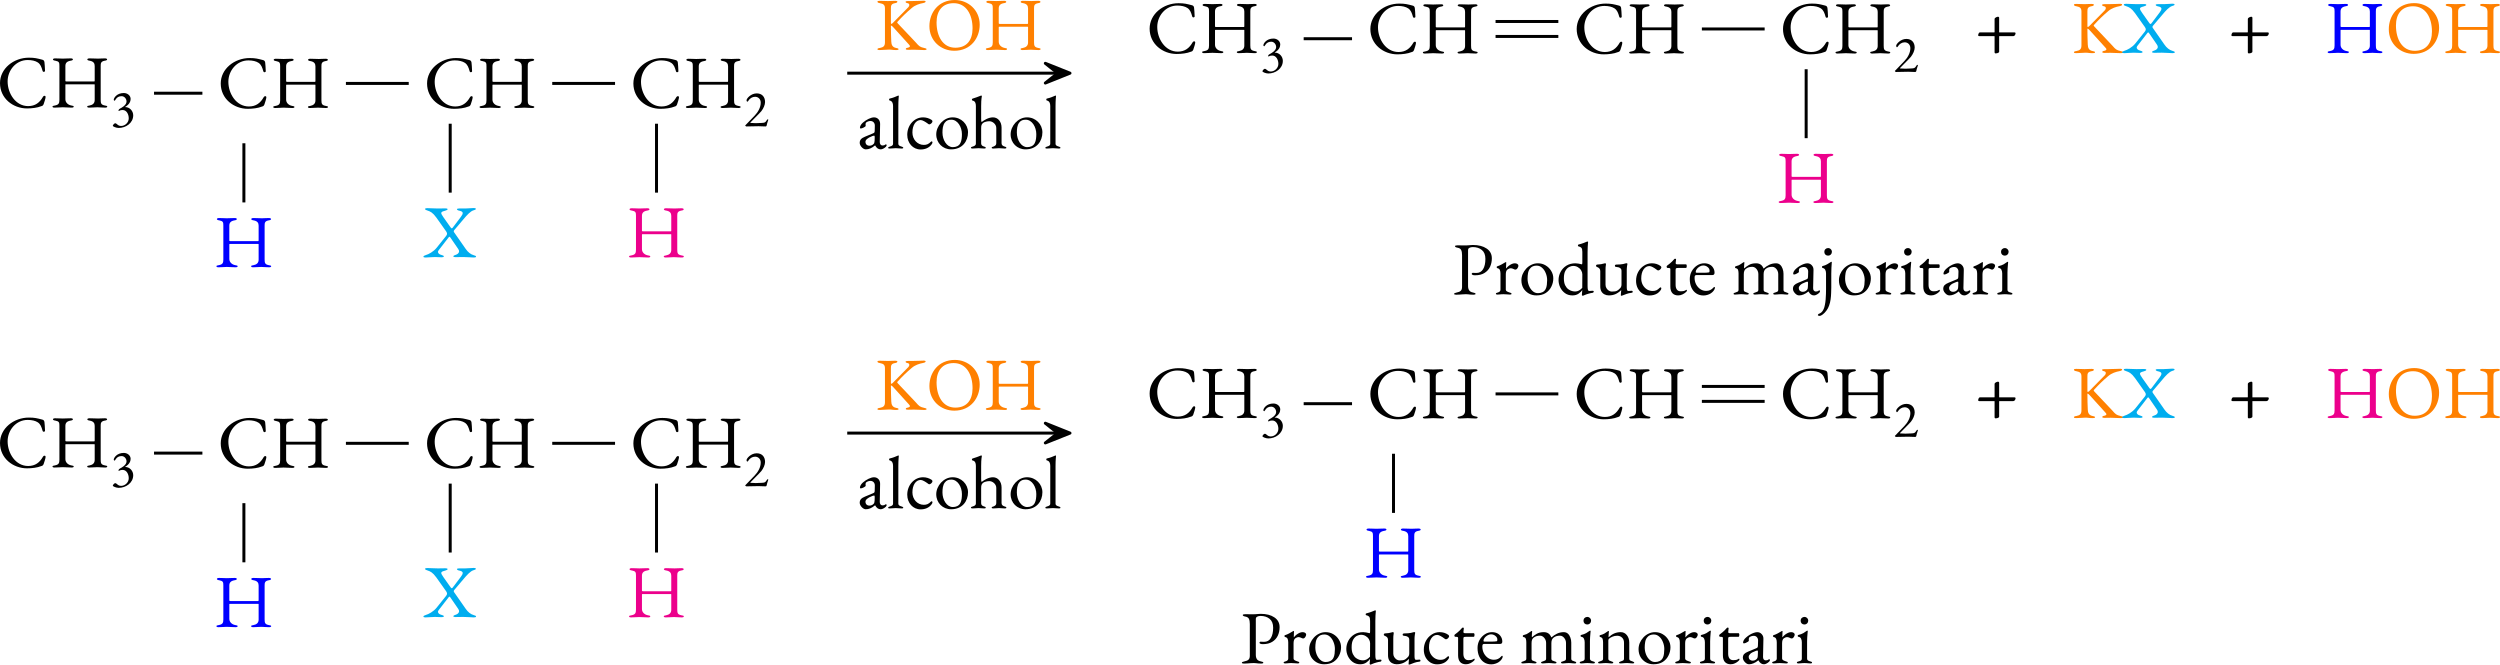 <?xml version="1.0" encoding="UTF-8" standalone="no"?>
<svg
   width="333.188pt"
   height="88.58pt"
   viewBox="0 0 333.188 88.58"
   version="1.1"
   id="svg6185"
   sodipodi:docname="deshidrohalogenacion-haluros-alquilo-cat.svg"
   inkscape:version="1.3 (0e150ed, 2023-07-21)"
   xmlns:inkscape="http://www.inkscape.org/namespaces/inkscape"
   xmlns:sodipodi="http://sodipodi.sourceforge.net/DTD/sodipodi-0.dtd"
   xmlns:xlink="http://www.w3.org/1999/xlink"
   xmlns="http://www.w3.org/2000/svg"
   xmlns:svg="http://www.w3.org/2000/svg">
  <sodipodi:namedview
     id="namedview6187"
     pagecolor="#ffffff"
     bordercolor="#666666"
     borderopacity="1.0"
     inkscape:showpageshadow="2"
     inkscape:pageopacity="0.0"
     inkscape:pagecheckerboard="0"
     inkscape:deskcolor="#d1d1d1"
     inkscape:document-units="pt"
     showgrid="false"
     inkscape:zoom="1.67036"
     inkscape:cx="237.37398"
     inkscape:cy="71.541465"
     inkscape:window-width="1280"
     inkscape:window-height="800"
     inkscape:window-x="1920"
     inkscape:window-y="213"
     inkscape:window-maximized="0"
     inkscape:current-layer="svg6185" />
  <defs
     id="defs5739">
    <g
       id="g5737">
      <g
         id="glyph-0-0">
        <path
           d="M 0.5,0 H 4.484 V -4.719 H 0.5 Z M 1,-0.5 V -4.219 H 3.984 V -0.5 Z m 0,0"
           id="path5662" />
      </g>
      <g
         id="glyph-0-1">
        <path
           d="m 4.062,0.156 c 0.641,0 1.391,-0.094 1.875,-0.297 C 6.156,-0.203 6.156,-0.219 6.266,-0.406 6.375,-0.703 6.531,-1.219 6.531,-1.375 c 0,-0.203 -0.25,-0.203 -0.344,-0.031 -0.438,0.781 -1.031,1.25 -1.984,1.25 -1.656,0 -2.734,-1.672 -2.734,-3.297 0,-1.469 1.109,-2.844 2.672,-2.844 0.547,0 1.031,0.109 1.359,0.328 0.359,0.25 0.484,0.609 0.625,1.109 0.062,0.234 0.344,0.141 0.328,0 C 6.438,-5.391 6.406,-5.703 6.375,-6.016 6.344,-6.188 6.281,-6.297 6.078,-6.344 c -0.672,-0.172 -1,-0.266 -1.766,-0.266 -2.047,0 -3.859,1.453 -3.859,3.391 0,2.031 1.734,3.375 3.609,3.375 z m 0,0"
           id="path5665" />
      </g>
      <g
         id="glyph-0-2">
        <path
           d="M 0.656,0.047 C 1.203,0.047 1.328,0 1.75,0 c 0.469,0 0.625,0.047 1.172,0.047 0.172,0 0.281,-0.047 0.281,-0.125 0,-0.094 -0.078,-0.125 -0.312,-0.156 C 2.438,-0.312 2.094,-0.641 2.094,-1.062 v -1.891 c 0,-0.078 0,-0.109 0.047,-0.109 h 3.812 C 6.016,-3.062 6,-2.984 6,-2.906 v 1.938 C 6,-0.531 5.734,-0.312 5.312,-0.234 5.078,-0.203 5,-0.172 5,-0.078 5,0 5.109,0.047 5.281,0.047 5.828,0.047 5.938,0 6.344,0 c 0.422,0 0.5,0.047 1.047,0.047 0.172,0 0.281,-0.047 0.281,-0.125 0,-0.094 -0.078,-0.125 -0.312,-0.156 -0.5,-0.094 -0.562,-0.281 -0.562,-0.766 v -4.5 c 0,-0.375 0.031,-0.609 0.531,-0.703 C 7.562,-6.234 7.656,-6.297 7.656,-6.375 c 0,-0.078 -0.094,-0.141 -0.297,-0.141 -0.531,0 -0.547,0.031 -0.906,0.031 -0.438,0 -0.609,-0.031 -1.156,-0.031 -0.172,0 -0.281,0.062 -0.281,0.141 0,0.078 0.094,0.141 0.328,0.172 C 5.844,-6.109 6,-5.859 6,-5.5 v 1.938 c 0,0.094 -0.016,0.125 -0.062,0.125 H 2.234 c -0.062,0 -0.141,-0.016 -0.141,-0.094 V -5.5 c 0,-0.375 0.172,-0.609 0.672,-0.703 C 3,-6.234 3.094,-6.297 3.094,-6.375 c 0,-0.078 -0.078,-0.141 -0.281,-0.141 -0.547,0 -0.656,0.031 -1.062,0.031 -0.391,0 -0.484,-0.031 -1.016,-0.031 -0.203,0 -0.297,0.062 -0.297,0.141 0,0.078 0.094,0.141 0.328,0.172 0.5,0.094 0.531,0.25 0.531,0.703 v 4.516 c 0,0.469 -0.109,0.656 -0.609,0.75 -0.234,0.031 -0.312,0.062 -0.312,0.156 0,0.078 0.109,0.125 0.281,0.125 z m 0,0"
           id="path5668" />
      </g>
      <g
         id="glyph-0-3">
        <path
           d="m 0.234,0.047 c 0.328,0 0.812,-0.062 1.266,-0.062 0.359,0 0.703,0.031 0.875,0.031 0.172,0 0.297,-0.031 0.297,-0.109 0,-0.094 -0.094,-0.141 -0.328,-0.203 -0.266,-0.062 -0.453,-0.219 -0.453,-0.406 0,-0.062 0.031,-0.141 0.094,-0.219 L 3.328,-2.656 C 3.406,-2.75 3.453,-2.75 3.547,-2.609 l 1.031,1.5 c 0.094,0.125 0.125,0.234 0.125,0.328 0,0.25 -0.234,0.406 -0.438,0.469 C 4.125,-0.266 3.938,-0.203 3.938,-0.109 3.938,-0.031 4.062,0 4.234,0 4.469,0 4.844,-0.016 5.25,-0.016 c 0.469,0 1.156,0.062 1.422,0.062 0.172,0 0.297,-0.031 0.297,-0.109 0,-0.094 -0.094,-0.141 -0.328,-0.203 -0.375,-0.094 -0.766,-0.406 -1.062,-0.844 L 4.031,-3.328 c -0.078,-0.156 -0.047,-0.188 0.141,-0.406 L 5.312,-5.078 C 5.75,-5.609 6.234,-6.125 6.609,-6.234 6.844,-6.297 6.938,-6.344 6.938,-6.438 c 0,-0.078 -0.125,-0.109 -0.281,-0.109 -0.281,0 -0.75,0.062 -1.141,0.062 -0.297,0 -0.578,0 -0.812,0 -0.172,0 -0.281,0.031 -0.281,0.109 0,0.078 0.188,0.172 0.328,0.188 0.312,0.062 0.438,0.172 0.438,0.312 0,0.141 -0.094,0.312 -0.25,0.516 L 3.875,-3.953 C 3.766,-3.812 3.703,-3.781 3.562,-3.984 l -0.906,-1.281 c -0.219,-0.312 -0.328,-0.5 -0.328,-0.609 0,-0.172 0.188,-0.219 0.516,-0.312 C 3.078,-6.266 3.172,-6.297 3.172,-6.391 3.172,-6.469 3.047,-6.5 2.875,-6.5 c -0.172,0 -0.578,0.016 -0.984,0.016 -0.5,0 -1.094,-0.047 -1.422,-0.047 -0.172,0 -0.297,0.031 -0.297,0.109 0,0.094 0.125,0.156 0.344,0.219 0.328,0.109 0.656,0.234 1.156,0.922 L 3,-3.406 c 0.188,0.281 0.094,0.422 -0.047,0.609 l -1.25,1.562 C 1.281,-0.719 0.625,-0.375 0.281,-0.281 c -0.219,0.078 -0.328,0.125 -0.328,0.219 0,0.078 0.109,0.109 0.281,0.109 z m 0,0"
           id="path5671" />
      </g>
      <g
         id="glyph-0-4">
        <path
           d="m 0.594,0.047 c 0.547,0 0.766,-0.062 1.266,-0.062 0.375,0 0.438,0.062 0.969,0.062 C 3,0.047 3.125,0.016 3.125,-0.062 c 0,-0.094 -0.109,-0.141 -0.328,-0.172 -0.5,-0.094 -0.625,-0.438 -0.641,-0.859 C 2.125,-1.891 2.109,-2.375 2.109,-3.016 c 0,-0.062 -0.016,-0.203 0.031,-0.203 0.047,0 0.156,0.094 0.234,0.172 l 2.109,2.328 c 0.078,0.094 0.156,0.172 0.156,0.25 0,0.078 -0.078,0.156 -0.281,0.203 -0.188,0.031 -0.266,0.078 -0.266,0.172 0,0.078 0.109,0.109 0.281,0.109 C 4.828,0.016 4.938,0 5.188,0 c 0.547,0 0.797,0.047 1.375,0.047 0.172,0 0.297,-0.031 0.297,-0.109 0,-0.094 -0.094,-0.125 -0.328,-0.172 -0.562,-0.125 -0.672,-0.234 -1.094,-0.719 l -2.422,-2.562 C 2.953,-3.594 2.922,-3.656 2.969,-3.703 3.672,-4.469 4.172,-4.953 4.891,-5.562 5.344,-5.953 5.906,-6.125 6.406,-6.219 6.625,-6.266 6.734,-6.328 6.734,-6.422 c 0,-0.062 -0.094,-0.109 -0.219,-0.109 -0.141,0 -1.047,0.047 -1.625,0.047 h -0.531 c -0.172,0 -0.297,0.031 -0.297,0.109 0,0.078 0.078,0.141 0.312,0.188 0.125,0.031 0.188,0.125 0.188,0.234 0,0.094 -0.047,0.203 -0.141,0.297 l -2,2.031 c -0.062,0.094 -0.203,0.188 -0.266,0.188 -0.047,0 -0.047,-0.141 -0.047,-0.188 V -5.5 c 0,-0.375 0.031,-0.609 0.531,-0.703 C 2.875,-6.234 2.969,-6.312 2.969,-6.406 c 0,-0.078 -0.125,-0.109 -0.281,-0.109 -0.547,0 -0.594,0.031 -0.969,0.031 -0.438,0 -0.578,-0.031 -1.125,-0.031 -0.172,0 -0.281,0.031 -0.281,0.109 0,0.094 0.094,0.172 0.328,0.203 0.5,0.094 0.672,0.25 0.672,0.703 V -1 c 0,0.484 -0.172,0.672 -0.672,0.766 C 0.406,-0.203 0.312,-0.156 0.312,-0.062 c 0,0.078 0.109,0.109 0.281,0.109 z m 0,0"
           id="path5674" />
      </g>
      <g
         id="glyph-0-5">
        <path
           d="m 3.766,0.141 c 2.203,0 3.391,-1.688 3.391,-3.484 0,-1.953 -1.547,-3.281 -3.312,-3.281 -2.203,0 -3.391,1.688 -3.391,3.484 0,1.969 1.547,3.281 3.312,3.281 z m 0.141,-0.406 c -1.656,0 -2.5,-1.516 -2.5,-3.375 0,-1.547 0.781,-2.562 2.281,-2.562 1.672,0 2.516,1.516 2.516,3.359 0,1.562 -0.766,2.578 -2.297,2.578 z m 0,0"
           id="path5677" />
      </g>
      <g
         id="glyph-0-6">
        <path
           d="m 1.172,0.141 c 0.422,0 0.797,-0.156 1.234,-0.516 H 2.438 c 0.188,0.344 0.422,0.516 0.734,0.516 0.203,0 0.484,-0.141 0.688,-0.344 0.062,-0.062 0.109,-0.172 0.109,-0.219 0,-0.062 -0.047,-0.109 -0.109,-0.109 -0.016,0 -0.047,0 -0.078,0.047 C 3.688,-0.406 3.578,-0.375 3.406,-0.375 3.188,-0.375 3.047,-0.562 3.047,-0.844 L 3.094,-3.234 C 3.109,-3.75 2.766,-4.125 2.281,-4.125 c -0.391,0 -1.031,0.297 -1.484,0.703 -0.25,0.219 -0.391,0.484 -0.391,0.688 0,0.047 0.031,0.094 0.109,0.094 0.188,0 0.656,-0.25 0.656,-0.344 l -0.016,-0.188 c 0,-0.125 0.016,-0.234 0.094,-0.281 0.141,-0.109 0.359,-0.188 0.547,-0.188 0.391,0 0.609,0.297 0.594,0.641 L 2.375,-2.359 C 2.359,-2.094 2.359,-2.078 2.094,-1.969 L 1.078,-1.547 C 0.594,-1.344 0.375,-1.141 0.375,-0.719 c 0,0.375 0.438,0.859 0.797,0.859 z m 0.469,-0.484 c -0.25,0 -0.5,-0.172 -0.5,-0.531 0,-0.219 0.234,-0.5 0.938,-0.766 C 2.188,-1.672 2.25,-1.688 2.281,-1.688 c 0.078,0 0.094,0.062 0.094,0.219 l -0.016,0.484 c -0.016,0.25 -0.062,0.344 -0.141,0.406 -0.141,0.156 -0.328,0.234 -0.578,0.234 z m 0,0"
           id="path5680" />
      </g>
      <g
         id="glyph-0-7">
        <path
           d="m 0.391,0.031 c 0.391,0 0.453,-0.047 0.812,-0.047 0.344,0 0.406,0.047 0.797,0.047 0.078,0 0.203,-0.016 0.203,-0.094 0,-0.094 -0.125,-0.141 -0.234,-0.172 C 1.781,-0.297 1.547,-0.344 1.547,-0.625 v -4.984 c 0,-0.891 0.062,-1.234 0.062,-1.344 0,-0.031 -0.016,-0.078 -0.047,-0.078 -0.016,0 -0.031,0.016 -0.062,0.016 -0.312,0.125 -0.609,0.281 -1.125,0.391 -0.031,0.016 -0.062,0.062 -0.062,0.125 0,0.062 0.031,0.125 0.078,0.125 0.328,0.078 0.453,0.344 0.453,0.734 V -0.625 c 0,0.281 -0.219,0.328 -0.422,0.391 C 0.312,-0.203 0.188,-0.156 0.188,-0.062 c 0,0.078 0.125,0.094 0.203,0.094 z m 0,0"
           id="path5683" />
      </g>
      <g
         id="glyph-0-8">
        <path
           d="m 2.125,0.156 c 0.609,0 1.109,-0.219 1.438,-0.641 0.094,-0.125 0.141,-0.219 0.141,-0.297 0,-0.094 -0.047,-0.141 -0.109,-0.141 -0.031,0 -0.062,0.016 -0.094,0.047 -0.312,0.312 -0.562,0.422 -0.953,0.422 -0.844,0 -1.516,-0.719 -1.516,-1.656 0,-0.984 0.453,-1.656 1.109,-1.656 0.234,0 0.641,0.25 0.938,0.469 0.078,0.062 0.125,0.109 0.203,0.109 0.172,0 0.422,-0.234 0.422,-0.406 0,-0.062 -0.031,-0.125 -0.109,-0.188 C 3.266,-4 2.875,-4.125 2.453,-4.125 c -1.172,0 -2.109,1.031 -2.109,2.328 0,1.109 0.766,1.953 1.781,1.953 z m 0,0"
           id="path5686" />
      </g>
      <g
         id="glyph-0-9">
        <path
           d="m 2.328,0.141 c 1.5,0 2.25,-1.094 2.25,-2.266 0,-1.078 -0.891,-2 -2.047,-2 -1.219,0 -2.188,1.156 -2.188,2.266 0,1.156 0.875,2 1.984,2 z m 0.219,-0.297 c -0.797,0 -1.375,-0.953 -1.375,-1.938 0,-0.484 0.047,-0.984 0.312,-1.328 C 1.719,-3.734 2,-3.812 2.359,-3.812 c 0.844,0 1.406,0.984 1.406,1.922 0,0.391 -0.031,0.875 -0.203,1.188 C 3.375,-0.312 2.984,-0.156 2.547,-0.156 Z m 0,0"
           id="path5689" />
      </g>
      <g
         id="glyph-0-10">
        <path
           d="m 0.391,0.031 c 0.391,0 0.453,-0.047 0.812,-0.047 0.344,0 0.359,0.047 0.75,0.047 0.156,0 0.203,-0.031 0.203,-0.109 0,-0.078 -0.078,-0.125 -0.219,-0.156 -0.203,-0.062 -0.375,-0.141 -0.391,-0.406 v -2.031 c 0,-0.406 0.062,-0.547 0.266,-0.719 0.188,-0.141 0.578,-0.219 0.828,-0.219 0.438,0 0.922,0.406 0.922,0.891 v 2.047 c 0,0.266 -0.188,0.359 -0.375,0.438 -0.156,0.047 -0.234,0.062 -0.234,0.156 0,0.078 0.062,0.109 0.203,0.109 0.391,0 0.422,-0.047 0.766,-0.047 0.359,0 0.391,0.047 0.781,0.047 0.141,0 0.203,-0.031 0.203,-0.109 0,-0.078 -0.094,-0.125 -0.234,-0.156 -0.203,-0.062 -0.406,-0.172 -0.406,-0.438 v -2.094 C 4.266,-3.547 3.781,-4.125 3.125,-4.125 2.5,-4.125 1.922,-3.734 1.609,-3.5 1.562,-3.594 1.547,-3.656 1.547,-3.875 v -1.734 c 0,-1.062 0.094,-1.234 0.094,-1.344 C 1.641,-7 1.609,-7.031 1.562,-7.031 1.547,-7.031 1.531,-7.016 1.5,-7.016 1.172,-6.875 0.672,-6.703 0.406,-6.625 0.344,-6.594 0.312,-6.562 0.312,-6.5 c 0,0.078 0.031,0.125 0.094,0.141 0.344,0.062 0.438,0.359 0.438,0.719 v 5 c 0,0.266 -0.219,0.344 -0.422,0.406 C 0.25,-0.188 0.188,-0.156 0.188,-0.078 0.188,0 0.266,0.031 0.391,0.031 Z m 0,0"
           id="path5692" />
      </g>
      <g
         id="glyph-0-11">
        <path
           d="m 0.531,0.047 c 0.531,0 0.781,-0.062 1.297,-0.062 0.375,0 0.438,0.062 0.969,0.062 0.172,0 0.297,-0.031 0.297,-0.109 0,-0.094 -0.109,-0.141 -0.328,-0.172 -0.5,-0.094 -0.672,-0.391 -0.672,-0.875 v -4.75 c 0,-0.297 0.266,-0.422 0.641,-0.422 0.969,0 1.656,0.516 1.656,1.562 0,1.188 -0.406,1.875 -1.203,1.875 -0.266,0 -0.391,-0.016 -0.453,-0.016 -0.078,0 -0.156,0.094 -0.156,0.141 0,0.078 0.156,0.188 0.438,0.188 1.531,0 2.234,-1.031 2.234,-2.25 0,-1.125 -1,-1.781 -2.516,-1.781 -0.281,0 -0.703,0.062 -1.109,0.062 -0.406,0 -0.438,-0.016 -0.984,-0.016 -0.156,0 -0.281,0.031 -0.281,0.109 0,0.094 0.094,0.172 0.328,0.203 0.5,0.094 0.609,0.406 0.609,1 V -1 c 0,0.484 -0.234,0.672 -0.734,0.766 -0.219,0.031 -0.328,0.078 -0.328,0.172 0,0.078 0.125,0.109 0.297,0.109 z m 0,0"
           id="path5695" />
      </g>
      <g
         id="glyph-0-12">
        <path
           d="m 0.484,0.031 c 0.406,0 0.469,-0.047 0.812,-0.047 0.344,0 0.469,0.047 0.859,0.047 0.141,0 0.203,-0.031 0.203,-0.109 0,-0.094 -0.094,-0.125 -0.219,-0.156 C 1.797,-0.344 1.609,-0.438 1.609,-0.625 v -2 c 0,-0.672 0.359,-0.844 0.688,-0.844 0.094,0 0.203,0.047 0.312,0.094 0.109,0.047 0.203,0.078 0.281,0.078 0.203,0 0.391,-0.312 0.391,-0.516 0,-0.172 -0.203,-0.312 -0.484,-0.312 -0.391,0 -0.828,0.281 -1.141,0.672 -0.016,0 -0.016,0 -0.016,-0.016 0.016,-0.312 0.031,-0.672 0.031,-0.75 0,-0.031 -0.031,-0.062 -0.062,-0.062 -0.031,0 -0.062,0.016 -0.141,0.062 -0.219,0.125 -0.641,0.375 -0.984,0.484 -0.047,0.016 -0.094,0.062 -0.094,0.125 0,0.062 0.047,0.125 0.094,0.125 0.328,0.078 0.406,0.359 0.406,0.719 V -0.625 c 0,0.203 -0.125,0.328 -0.375,0.391 -0.141,0.031 -0.219,0.062 -0.219,0.156 0,0.078 0.047,0.109 0.188,0.109 z m 0,0"
           id="path5698" />
      </g>
      <g
         id="glyph-0-13">
        <path
           d="m 3.562,0.188 c 0.031,0 0.047,0 0.156,-0.062 0.469,-0.188 0.797,-0.281 1.172,-0.328 0.062,0 0.141,-0.094 0.141,-0.188 0,-0.078 -0.062,-0.094 -0.188,-0.094 -0.172,0.031 -0.359,0.031 -0.422,0.031 -0.156,0 -0.219,-0.188 -0.219,-0.641 V -5.609 C 4.203,-6.5 4.281,-6.844 4.281,-6.953 4.266,-7 4.25,-7.016 4.203,-7.016 c -0.031,0 -0.078,0 -0.125,0.031 C 3.891,-6.906 3.594,-6.766 3,-6.625 2.938,-6.594 2.922,-6.547 2.922,-6.5 c 0,0.062 0.031,0.125 0.094,0.125 0.312,0.062 0.5,0.188 0.5,0.734 v 1.406 c 0,0.188 -0.047,0.25 -0.078,0.25 C 3.406,-3.984 3.375,-4 3.312,-4.016 3.156,-4.062 2.859,-4.125 2.594,-4.125 c -1.391,0 -2.25,1.078 -2.25,2.234 0,1 0.719,2.031 1.844,2.031 0.656,0 1.109,-0.406 1.312,-0.703 v 0.047 c 0,0.172 -0.047,0.469 -0.047,0.609 0,0.031 0.078,0.094 0.109,0.094 z M 2.547,-0.375 c -0.438,0 -1.484,-0.25 -1.484,-1.75 0,-1.328 0.766,-1.656 1.219,-1.656 0.734,0 1.234,0.578 1.234,1.125 L 3.5,-0.875 c -0.25,0.297 -0.594,0.5 -0.953,0.5 z m 0,0"
           id="path5701" />
      </g>
      <g
         id="glyph-0-14">
        <path
           d="M 3.656,0.188 C 3.703,0.188 3.812,0.156 3.844,0.125 4.141,0.016 4.5,-0.141 5.016,-0.203 5.094,-0.219 5.156,-0.234 5.156,-0.344 c 0,-0.125 -0.078,-0.141 -0.156,-0.141 -0.094,0 -0.359,0.031 -0.453,0.031 -0.094,0 -0.188,-0.141 -0.188,-0.5 V -3.25 c 0,-0.156 0.062,-0.625 0.078,-0.688 C 4.453,-3.984 4.453,-4 4.453,-4.031 c 0,-0.062 -0.062,-0.109 -0.125,-0.109 -0.031,0 -0.078,0.016 -0.094,0.031 C 3.875,-4.016 3.609,-3.969 3,-3.953 c -0.109,0 -0.203,0.031 -0.203,0.141 0,0.141 0.078,0.172 0.203,0.172 0.203,0 0.672,0.094 0.672,0.5 V -1.312 c 0,0.406 -0.297,0.641 -0.453,0.75 -0.25,0.188 -0.5,0.188 -0.844,0.188 -0.422,0 -0.828,-0.422 -0.828,-0.906 v -1.938 c 0,-0.297 0.016,-0.453 0.062,-0.766 C 1.609,-4.094 1.562,-4.125 1.5,-4.125 c -0.031,0 -0.031,0 -0.078,0.016 -0.359,0.078 -0.531,0.125 -0.984,0.156 -0.078,0 -0.141,0.031 -0.141,0.156 0,0.109 0.047,0.141 0.125,0.156 0.297,0.125 0.422,0.281 0.422,0.562 v 2.031 c 0,0.781 0.484,1.188 1.141,1.188 0.625,0 1.125,-0.203 1.641,-0.703 v 0.047 c 0,0.172 -0.047,0.5 -0.047,0.625 0,0.047 0.016,0.078 0.078,0.078 z m 0,0"
           id="path5704" />
      </g>
      <g
         id="glyph-0-15">
        <path
           d="m 1.891,0.141 c 0.609,0 1.156,-0.5 1.156,-0.609 0,-0.062 -0.016,-0.141 -0.062,-0.141 -0.016,0 -0.031,0.016 -0.047,0.016 -0.172,0.125 -0.344,0.188 -0.734,0.188 -0.422,0 -0.656,-0.328 -0.656,-0.859 v -1.969 c 0,-0.266 0.062,-0.281 0.391,-0.281 h 1 c 0.047,0 0.094,-0.141 0.094,-0.25 0,-0.125 -0.047,-0.219 -0.094,-0.219 H 1.797 C 1.625,-3.984 1.531,-4.031 1.562,-4.172 L 1.609,-4.625 c 0,-0.094 -0.078,-0.109 -0.141,-0.109 -0.062,0 -0.109,0.047 -0.156,0.125 -0.188,0.219 -0.5,0.516 -0.891,0.797 -0.016,0 -0.078,0.078 -0.078,0.109 0,0.094 0.062,0.188 0.125,0.188 h 0.062 c 0.25,0 0.312,0.047 0.312,0.156 v 2.312 c 0,0.781 0.391,1.188 1.047,1.188 z m 0,0"
           id="path5707" />
      </g>
      <g
         id="glyph-0-16">
        <path
           d="m 0.438,0.031 c 0.406,0 0.453,-0.047 0.812,-0.047 0.344,0 0.406,0.047 0.797,0.047 C 2.172,0.031 2.25,0 2.25,-0.078 c 0,-0.094 -0.109,-0.125 -0.219,-0.156 C 1.828,-0.297 1.594,-0.344 1.594,-0.625 v -2.047 c 0,-0.344 0.078,-0.578 0.266,-0.719 0.25,-0.203 0.531,-0.266 0.875,-0.266 0.422,0 0.797,0.469 0.797,0.938 V -0.625 c 0,0.281 -0.234,0.328 -0.438,0.391 -0.109,0.031 -0.234,0.062 -0.234,0.156 0,0.078 0.094,0.109 0.203,0.109 0.391,0 0.469,-0.047 0.828,-0.047 0.344,0 0.422,0.047 0.812,0.047 0.125,0 0.203,-0.031 0.203,-0.109 0,-0.094 -0.094,-0.125 -0.234,-0.156 -0.203,-0.062 -0.438,-0.109 -0.438,-0.391 v -2.047 c 0,-0.344 0.094,-0.578 0.266,-0.719 0.25,-0.203 0.531,-0.266 0.875,-0.266 0.422,0 0.797,0.469 0.797,0.938 V -0.625 c 0,0.281 -0.219,0.328 -0.438,0.391 -0.125,0.031 -0.219,0.062 -0.219,0.156 0,0.078 0.078,0.109 0.203,0.109 0.391,0 0.469,-0.047 0.828,-0.047 0.344,0 0.375,0.047 0.781,0.047 0.156,0 0.203,-0.031 0.203,-0.109 0,-0.094 -0.109,-0.125 -0.234,-0.156 C 7.094,-0.297 6.875,-0.344 6.875,-0.625 v -2.109 c 0,-0.703 -0.359,-1.391 -1,-1.391 -0.656,0 -1.203,0.312 -1.625,0.688 H 4.219 C 4,-3.953 3.703,-4.125 3.219,-4.125 c -0.766,0 -1.25,0.375 -1.547,0.672 h -0.031 c 0,-0.016 -0.016,-0.062 -0.016,-0.125 0,-0.188 0.047,-0.547 0.047,-0.641 0,-0.031 -0.031,-0.062 -0.062,-0.062 -0.031,0 -0.062,0.031 -0.078,0.031 -0.359,0.234 -0.484,0.391 -1.016,0.516 -0.062,0.016 -0.094,0.047 -0.094,0.125 0,0.078 0.031,0.125 0.094,0.125 0.344,0.062 0.375,0.359 0.375,0.719 V -0.625 c 0,0.281 -0.234,0.328 -0.422,0.391 -0.125,0.031 -0.234,0.062 -0.234,0.156 0,0.094 0.094,0.109 0.203,0.109 z m 0,0"
           id="path5710" />
      </g>
      <g
         id="glyph-0-17">
        <path
           d="m 0.641,2.844 c 0.281,0 0.531,-0.141 0.641,-0.406 C 1.688,1.469 2.203,0.219 2.25,0.125 L 3.594,-3.094 C 3.734,-3.422 3.984,-3.703 4.188,-3.766 4.297,-3.812 4.422,-3.844 4.422,-3.953 4.422,-4.031 4.281,-4.031 4.219,-4.031 4,-4.031 4,-3.984 3.625,-3.984 c -0.359,0 -0.531,-0.047 -0.703,-0.047 -0.078,0 -0.203,0.031 -0.203,0.109 0,0.094 0.188,0.188 0.297,0.234 0.109,0.047 0.188,0.125 0.188,0.375 0,0.109 -0.031,0.281 -0.078,0.375 l -0.688,1.828 c 0,0.016 -0.031,0.047 -0.047,0.047 -0.031,0 -0.047,-0.031 -0.062,-0.047 l -0.797,-2 C 1.5,-3.188 1.453,-3.312 1.453,-3.391 c 0,-0.188 0.047,-0.281 0.188,-0.312 C 1.75,-3.734 1.938,-3.828 1.938,-3.922 1.938,-4 1.812,-4.031 1.734,-4.031 c -0.406,0 -0.406,0.047 -0.75,0.047 -0.359,0 -0.344,-0.047 -0.734,-0.047 -0.078,0 -0.203,0 -0.203,0.078 0,0.109 0.125,0.141 0.234,0.188 0.203,0.062 0.344,0.25 0.453,0.484 l 1.156,2.922 c 0.016,0.078 0.031,0.188 0.031,0.297 0,0.078 -0.016,0.156 -0.031,0.219 -0.281,0.766 -0.625,1.422 -0.844,1.781 C 1,2.016 0.938,2.047 0.859,2.047 c -0.109,0 -0.25,-0.062 -0.406,-0.062 C 0.25,1.984 0.125,2.188 0.125,2.438 c 0,0.297 0.25,0.406 0.516,0.406 z m 0,0"
           id="path5713" />
      </g>
      <g
         id="glyph-0-18">
        <path
           d="m 1.234,-5.141 c 0.297,0 0.516,-0.219 0.516,-0.5 0,-0.297 -0.219,-0.516 -0.516,-0.516 -0.281,0 -0.5,0.219 -0.5,0.516 0,0.281 0.219,0.5 0.5,0.5 z M 0.438,0.031 c 0.391,0 0.453,-0.047 0.812,-0.047 0.344,0 0.422,0.047 0.797,0.047 C 2.188,0.031 2.25,0 2.25,-0.078 c 0,-0.094 -0.109,-0.125 -0.219,-0.156 C 1.75,-0.312 1.594,-0.391 1.594,-0.625 v -2.312 c 0,-0.438 0.094,-1.172 0.094,-1.344 0,-0.031 -0.016,-0.047 -0.062,-0.047 -0.047,0 -0.094,0.031 -0.141,0.078 C 1.312,-4.109 0.969,-3.875 0.438,-3.766 c -0.062,0.016 -0.094,0.062 -0.094,0.125 0,0.078 0.031,0.125 0.109,0.125 0.328,0.062 0.438,0.375 0.438,0.734 V -0.625 c 0,0.25 -0.141,0.312 -0.422,0.391 -0.109,0.031 -0.234,0.062 -0.234,0.156 C 0.234,0 0.312,0.031 0.438,0.031 Z m 0,0"
           id="path5716" />
      </g>
      <g
         id="glyph-0-19">
        <path
           d="m 0.438,0.031 c 0.406,0 0.453,-0.047 0.812,-0.047 0.344,0 0.406,0.047 0.797,0.047 C 2.188,0.031 2.25,0 2.25,-0.078 2.25,-0.156 2.188,-0.203 2.031,-0.234 1.828,-0.297 1.594,-0.344 1.594,-0.625 v -2.391 c 0,-0.078 0.031,-0.188 0.078,-0.234 0.281,-0.234 0.625,-0.406 1.109,-0.406 0.531,0.016 0.891,0.359 0.891,0.938 V -0.625 c 0,0.281 -0.219,0.328 -0.422,0.391 -0.109,0.031 -0.234,0.078 -0.234,0.172 0,0.078 0.141,0.094 0.203,0.094 0.406,0 0.469,-0.047 0.812,-0.047 0.359,0 0.406,0.047 0.797,0.047 0.094,0 0.203,-0.016 0.203,-0.094 0,-0.094 -0.109,-0.141 -0.219,-0.172 C 4.609,-0.297 4.375,-0.344 4.375,-0.625 V -2.734 C 4.375,-3.516 3.891,-4.125 3.25,-4.125 c -0.625,0 -1.141,0.219 -1.609,0.672 0,-0.016 -0.016,-0.062 -0.016,-0.125 0,-0.188 0.047,-0.547 0.047,-0.641 0,-0.031 -0.016,-0.062 -0.047,-0.062 -0.047,0 -0.062,0.016 -0.109,0.047 -0.281,0.203 -0.531,0.391 -1,0.5 -0.062,0.016 -0.094,0.062 -0.094,0.125 0,0.078 0.047,0.109 0.109,0.125 0.344,0.094 0.359,0.359 0.359,0.719 V -0.625 c 0,0.281 -0.219,0.328 -0.422,0.391 -0.156,0.031 -0.234,0.062 -0.234,0.156 C 0.234,0 0.312,0.031 0.438,0.031 Z m 0,0"
           id="path5719" />
      </g>
      <g
         id="glyph-1-0">
        <path
           d="M 0.344,0 H 3.141 V -3.297 H 0.344 Z M 0.703,-0.344 V -2.953 H 2.781 v 2.609 z m 0,0"
           id="path5722" />
      </g>
      <g
         id="glyph-1-1">
        <path
           d="m 1.125,0.266 c 0.938,0 1.938,-0.641 1.938,-1.688 C 3.062,-2 2.594,-2.516 2,-2.516 c -0.031,0 -0.031,-0.016 0,-0.031 0.531,-0.312 0.719,-0.719 0.719,-1.047 0,-0.469 -0.438,-0.797 -0.906,-0.797 -0.938,0 -1.344,0.656 -1.344,0.906 0,0.062 0.078,0.125 0.109,0.125 0.109,0 0.219,-0.609 0.938,-0.609 0.375,0 0.656,0.344 0.656,0.719 0,0.5 -0.719,0.859 -0.875,0.938 -0.094,0.047 -0.172,0.125 -0.203,0.234 -0.016,0.047 0.062,0.094 0.109,0.062 0.156,-0.094 0.344,-0.109 0.453,-0.109 0.531,0 0.812,0.578 0.812,1.109 C 2.469,-0.438 1.953,0 1.453,0 1.188,0 1.047,-0.109 0.922,-0.219 0.844,-0.281 0.766,-0.359 0.656,-0.359 c -0.109,0 -0.312,0.234 -0.312,0.328 0,0.109 0.453,0.297 0.781,0.297 z m 0,0"
           id="path5725" />
      </g>
      <g
         id="glyph-1-2">
        <path
           d="m 2.922,0.016 c 0.047,0 0.125,-0.016 0.156,-0.156 C 3.141,-0.5 3.281,-0.781 3.281,-0.844 c 0,-0.047 0,-0.094 -0.047,-0.094 -0.078,0 -0.141,0.109 -0.172,0.156 -0.172,0.281 -0.266,0.312 -0.672,0.328 -0.25,0.016 -0.516,0.031 -0.781,0.031 -0.266,0 -0.469,-0.016 -0.625,-0.031 -0.047,0 -0.094,0 -0.094,-0.047 0,-0.031 1.156,-1.141 1.469,-1.516 0.281,-0.359 0.5,-0.844 0.5,-1.219 0,-0.688 -0.406,-1.156 -1.109,-1.156 -0.781,0 -1.359,0.688 -1.359,0.906 0,0.125 0.062,0.203 0.109,0.203 0.031,0 0.078,-0.047 0.109,-0.094 0.203,-0.344 0.547,-0.562 0.922,-0.562 0.406,0 0.75,0.297 0.75,0.781 0,0.625 -0.344,1.25 -0.812,1.734 L 0.281,-0.188 c -0.047,0.031 -0.062,0.047 -0.062,0.078 0,0.047 0.109,0.125 0.141,0.125 0.141,0 1.266,-0.031 1.625,-0.031 0.344,0 0.797,0.031 0.938,0.031 z m 0,0"
           id="path5728" />
      </g>
      <g
         id="glyph-2-0">
        <path
           d="M 3.781,0.297 7.438,-3.375 3.781,-7.047 0.094,-3.375 Z m -0.078,-2.5 c -0.047,0 -0.125,-0.094 -0.172,-0.234 -0.062,-0.141 -0.109,-0.312 -0.109,-0.656 0,-0.25 0.281,-0.438 0.75,-0.688 0.219,-0.109 0.469,-0.312 0.469,-0.531 0,-0.516 -0.25,-0.875 -0.766,-0.875 -0.062,0 -0.125,0 -0.172,0.016 -0.047,0.016 -0.109,0 -0.188,0 -0.156,0 -0.312,-0.219 -0.312,-0.438 0,-0.125 0.172,-0.25 0.312,-0.25 0.234,0 0.547,0.125 0.812,0.359 0.438,0.422 0.703,1.094 0.703,1.484 0,0.375 -0.172,0.562 -0.328,0.641 -0.312,0.188 -0.391,0.234 -0.641,0.391 -0.219,0.125 -0.25,0.359 -0.25,0.609 0,0.078 -0.031,0.172 -0.109,0.172 z m 0.109,1.469 c -0.25,0 -0.469,-0.203 -0.469,-0.453 0,-0.234 0.219,-0.453 0.469,-0.453 0.25,0 0.453,0.219 0.453,0.453 0,0.25 -0.203,0.453 -0.453,0.453 z m 0,0"
           id="path5731" />
      </g>
      <g
         id="glyph-2-1">
        <path
           d="m 2.812,0.078 c 0.094,0 0.484,-0.031 0.484,-0.234 v -2.016 c 0,-0.031 0,-0.047 0.031,-0.047 h 1.844 c 0.188,0 0.312,-0.219 0.312,-0.391 0,-0.062 -0.062,-0.109 -0.125,-0.109 H 3.312 c -0.016,0 -0.016,0 -0.016,-0.047 v -1.906 C 3.297,-4.75 3.219,-4.812 3.156,-4.812 3.094,-4.812 2.688,-4.719 2.688,-4.5 v 1.703 c 0,0.062 0,0.078 -0.062,0.078 H 0.734 C 0.562,-2.719 0.5,-2.422 0.5,-2.328 c 0,0.062 0.062,0.109 0.141,0.109 H 2.656 c 0.031,0 0.031,0.031 0.031,0.062 v 2.094 c 0,0.078 0.062,0.141 0.125,0.141 z m 0,0"
           id="path5734" />
      </g>
    </g>
  </defs>
  <g
     fill="#000000"
     fill-opacity="1"
     id="g5743"
     transform="translate(-7.48,-2.229)">
    <use
       xlink:href="#glyph-0-1"
       x="7.027"
       y="16.526"
       id="use5741" />
  </g>
  <g
     fill="#000000"
     fill-opacity="1"
     id="g5747"
     transform="translate(-7.48,-2.229)">
    <use
       xlink:href="#glyph-0-2"
       x="14.101"
       y="16.526"
       id="use5745" />
  </g>
  <g
     fill="#000000"
     fill-opacity="1"
     id="g5751"
     transform="translate(-7.48,-2.229)">
    <use
       xlink:href="#glyph-1-1"
       x="22.171"
       y="19.017"
       id="use5749" />
  </g>
  <g
     fill="#000000"
     fill-opacity="1"
     id="g5755"
     transform="translate(-7.48,-2.229)">
    <use
       xlink:href="#glyph-0-1"
       x="36.446"
       y="16.576"
       id="use5753" />
  </g>
  <g
     fill="#000000"
     fill-opacity="1"
     id="g5759"
     transform="translate(-7.48,-2.229)">
    <use
       xlink:href="#glyph-0-2"
       x="43.52"
       y="16.576"
       id="use5757" />
  </g>
  <path
     fill="none"
     stroke-width="0.399"
     stroke-linecap="butt"
     stroke-linejoin="miter"
     stroke="#000000"
     stroke-opacity="1"
     stroke-miterlimit="10"
     d="M 20.528,12.423 H 26.974"
     id="path5761" />
  <g
     fill="#0000ff"
     fill-opacity="1"
     id="g5765"
     transform="translate(-7.48,-2.229)">
    <use
       xlink:href="#glyph-0-2"
       x="35.949"
       y="37.805"
       id="use5763" />
  </g>
  <path
     fill="none"
     stroke-width="0.399"
     stroke-linecap="butt"
     stroke-linejoin="miter"
     stroke="#000000"
     stroke-opacity="1"
     stroke-miterlimit="10"
     d="m 32.505,19.095 v 7.883"
     id="path5767" />
  <g
     fill="#000000"
     fill-opacity="1"
     id="g5771"
     transform="translate(-7.48,-2.229)">
    <use
       xlink:href="#glyph-0-1"
       x="63.944"
       y="16.576"
       id="use5769" />
  </g>
  <g
     fill="#000000"
     fill-opacity="1"
     id="g5775"
     transform="translate(-7.48,-2.229)">
    <use
       xlink:href="#glyph-0-2"
       x="71.018"
       y="16.576"
       id="use5773" />
  </g>
  <path
     fill="none"
     stroke-width="0.399"
     stroke-linecap="butt"
     stroke-linejoin="miter"
     stroke="#000000"
     stroke-opacity="1"
     stroke-miterlimit="10"
     d="M 46.102,11.118 H 54.474"
     id="path5777" />
  <g
     fill="#00adef"
     fill-opacity="1"
     id="g5781"
     transform="translate(-7.48,-2.229)">
    <use
       xlink:href="#glyph-0-3"
       x="63.959"
       y="36.501"
       id="use5779" />
  </g>
  <path
     fill="none"
     stroke-width="0.399"
     stroke-linecap="butt"
     stroke-linejoin="miter"
     stroke="#000000"
     stroke-opacity="1"
     stroke-miterlimit="10"
     d="m 60.001,16.489 v 9.184"
     id="path5783" />
  <g
     fill="#000000"
     fill-opacity="1"
     id="g5787"
     transform="translate(-7.48,-2.229)">
    <use
       xlink:href="#glyph-0-1"
       x="91.441"
       y="16.576"
       id="use5785" />
  </g>
  <g
     fill="#000000"
     fill-opacity="1"
     id="g5791"
     transform="translate(-7.48,-2.229)">
    <use
       xlink:href="#glyph-0-2"
       x="98.515"
       y="16.576"
       id="use5789" />
  </g>
  <g
     fill="#000000"
     fill-opacity="1"
     id="g5795"
     transform="translate(-7.48,-2.229)">
    <use
       xlink:href="#glyph-1-2"
       x="106.585"
       y="19.067"
       id="use5793" />
  </g>
  <path
     fill="none"
     stroke-width="0.399"
     stroke-linecap="butt"
     stroke-linejoin="miter"
     stroke="#000000"
     stroke-opacity="1"
     stroke-miterlimit="10"
     d="m 73.599,11.118 h 8.371"
     id="path5797" />
  <g
     fill="#ec008c"
     fill-opacity="1"
     id="g5801"
     transform="translate(-7.48,-2.229)">
    <use
       xlink:href="#glyph-0-2"
       x="90.943"
       y="36.501"
       id="use5799" />
  </g>
  <path
     fill="none"
     stroke-width="0.399"
     stroke-linecap="butt"
     stroke-linejoin="miter"
     stroke="#000000"
     stroke-opacity="1"
     stroke-miterlimit="10"
     d="m 87.497,16.489 v 9.184"
     id="path5803" />
  <path
     fill="none"
     stroke-width="0.399"
     stroke-linecap="butt"
     stroke-linejoin="miter"
     stroke="#000000"
     stroke-opacity="1"
     stroke-miterlimit="10"
     d="m 112.915,9.751 h 27.953"
     id="path5805" />
  <path
     fill-rule="nonzero"
     fill="#000000"
     fill-opacity="1"
     stroke-width="0.399"
     stroke-linecap="butt"
     stroke-linejoin="round"
     stroke="#000000"
     stroke-opacity="1"
     stroke-miterlimit="10"
     d="m 142.602,9.751 -3.285,-1.312 1.648,1.312 -1.648,1.316 z m 0,0"
     id="path5807" />
  <g
     fill="#ff8000"
     fill-opacity="1"
     id="g5815"
     transform="translate(-7.48,-2.229)">
    <use
       xlink:href="#glyph-0-4"
       x="124.109"
       y="8.854"
       id="use5809" />
    <use
       xlink:href="#glyph-0-5"
       x="130.893"
       y="8.854"
       id="use5811" />
    <use
       xlink:href="#glyph-0-2"
       x="138.494"
       y="8.854"
       id="use5813" />
  </g>
  <g
     fill="#000000"
     fill-opacity="1"
     id="g5823"
     transform="translate(-7.48,-2.229)">
    <use
       xlink:href="#glyph-0-6"
       x="121.683"
       y="21.995"
       id="use5817" />
    <use
       xlink:href="#glyph-0-7"
       x="125.659"
       y="21.995"
       id="use5819" />
    <use
       xlink:href="#glyph-0-8"
       x="128.05"
       y="21.995"
       id="use5821" />
  </g>
  <g
     fill="#000000"
     fill-opacity="1"
     id="g5827"
     transform="translate(-7.48,-2.229)">
    <use
       xlink:href="#glyph-0-9"
       x="131.915"
       y="21.995"
       id="use5825" />
  </g>
  <g
     fill="#000000"
     fill-opacity="1"
     id="g5833"
     transform="translate(-7.48,-2.229)">
    <use
       xlink:href="#glyph-0-10"
       x="136.697"
       y="21.995"
       id="use5829" />
    <use
       xlink:href="#glyph-0-9"
       x="141.828"
       y="21.995"
       id="use5831" />
  </g>
  <g
     fill="#000000"
     fill-opacity="1"
     id="g5837"
     transform="translate(-7.48,-2.229)">
    <use
       xlink:href="#glyph-0-7"
       x="146.61"
       y="21.995"
       id="use5835" />
  </g>
  <g
     fill="#000000"
     fill-opacity="1"
     id="g5841"
     transform="translate(-7.48,-2.229)">
    <use
       xlink:href="#glyph-0-1"
       x="160.244"
       y="9.267"
       id="use5839" />
  </g>
  <g
     fill="#000000"
     fill-opacity="1"
     id="g5845"
     transform="translate(-7.48,-2.229)">
    <use
       xlink:href="#glyph-0-2"
       x="167.317"
       y="9.267"
       id="use5843" />
  </g>
  <g
     fill="#000000"
     fill-opacity="1"
     id="g5849"
     transform="translate(-7.48,-2.229)">
    <use
       xlink:href="#glyph-1-1"
       x="175.387"
       y="11.758"
       id="use5847" />
  </g>
  <g
     fill="#000000"
     fill-opacity="1"
     id="g5853"
     transform="translate(-7.48,-2.229)">
    <use
       xlink:href="#glyph-0-1"
       x="189.663"
       y="9.317"
       id="use5851" />
  </g>
  <g
     fill="#000000"
     fill-opacity="1"
     id="g5857"
     transform="translate(-7.48,-2.229)">
    <use
       xlink:href="#glyph-0-2"
       x="196.738"
       y="9.317"
       id="use5855" />
  </g>
  <path
     fill="none"
     stroke-width="0.399"
     stroke-linecap="butt"
     stroke-linejoin="miter"
     stroke="#000000"
     stroke-opacity="1"
     stroke-miterlimit="10"
     d="m 173.747,5.161 h 6.445"
     id="path5859" />
  <g
     fill="#000000"
     fill-opacity="1"
     id="g5863"
     transform="translate(-7.48,-2.229)">
    <use
       xlink:href="#glyph-0-1"
       x="217.161"
       y="9.317"
       id="use5861" />
  </g>
  <g
     fill="#000000"
     fill-opacity="1"
     id="g5867"
     transform="translate(-7.48,-2.229)">
    <use
       xlink:href="#glyph-0-2"
       x="224.234"
       y="9.317"
       id="use5865" />
  </g>
  <path
     fill="none"
     stroke-width="0.399"
     stroke-linecap="butt"
     stroke-linejoin="miter"
     stroke="#000000"
     stroke-opacity="1"
     stroke-miterlimit="10"
     d="m 199.321,2.864 h 8.367"
     id="path5869" />
  <path
     fill="none"
     stroke-width="0.399"
     stroke-linecap="butt"
     stroke-linejoin="miter"
     stroke="#000000"
     stroke-opacity="1"
     stroke-miterlimit="10"
     d="m 199.321,4.857 h 8.367"
     id="path5871" />
  <g
     fill="#000000"
     fill-opacity="1"
     id="g5875"
     transform="translate(-7.48,-2.229)">
    <use
       xlink:href="#glyph-0-1"
       x="244.658"
       y="9.317"
       id="use5873" />
  </g>
  <g
     fill="#000000"
     fill-opacity="1"
     id="g5879"
     transform="translate(-7.48,-2.229)">
    <use
       xlink:href="#glyph-0-2"
       x="251.732"
       y="9.317"
       id="use5877" />
  </g>
  <g
     fill="#000000"
     fill-opacity="1"
     id="g5883"
     transform="translate(-7.48,-2.229)">
    <use
       xlink:href="#glyph-1-2"
       x="259.802"
       y="11.808"
       id="use5881" />
  </g>
  <path
     fill="none"
     stroke-width="0.399"
     stroke-linecap="butt"
     stroke-linejoin="miter"
     stroke="#000000"
     stroke-opacity="1"
     stroke-miterlimit="10"
     d="m 226.817,3.861 h 8.367"
     id="path5885" />
  <g
     fill="#ec008c"
     fill-opacity="1"
     id="g5889"
     transform="translate(-7.48,-2.229)">
    <use
       xlink:href="#glyph-0-2"
       x="244.161"
       y="29.242"
       id="use5887" />
  </g>
  <path
     fill="none"
     stroke-width="0.399"
     stroke-linecap="butt"
     stroke-linejoin="miter"
     stroke="#000000"
     stroke-opacity="1"
     stroke-miterlimit="10"
     d="M 240.716,9.228 V 18.415"
     id="path5891" />
  <g
     fill="#000000"
     fill-opacity="1"
     id="g5941"
     transform="translate(-7.48,-2.229)">
    <use
       xlink:href="#glyph-2-1"
       x="270.621"
       y="9.267"
       id="use5939" />
  </g>
  <g
     fill="#ff8000"
     fill-opacity="1"
     id="g5945"
     transform="translate(-7.48,-2.229)">
    <use
       xlink:href="#glyph-0-4"
       x="283.572"
       y="9.267"
       id="use5943" />
  </g>
  <g
     fill="#00adef"
     fill-opacity="1"
     id="g5949"
     transform="translate(-7.48,-2.229)">
    <use
       xlink:href="#glyph-0-3"
       x="290.357"
       y="9.267"
       id="use5947" />
  </g>
  <g
     fill="#000000"
     fill-opacity="1"
     id="g5953"
     transform="translate(-7.48,-2.229)">
    <use
       xlink:href="#glyph-2-1"
       x="304.373"
       y="9.267"
       id="use5951" />
  </g>
  <g
     fill="#0000ff"
     fill-opacity="1"
     id="g5957"
     transform="translate(-7.48,-2.229)">
    <use
       xlink:href="#glyph-0-2"
       x="317.324"
       y="9.267"
       id="use5955" />
  </g>
  <g
     fill="#ff8000"
     fill-opacity="1"
     id="g5963"
     transform="translate(-7.48,-2.229)">
    <use
       xlink:href="#glyph-0-5"
       x="325.394"
       y="9.267"
       id="use5959" />
    <use
       xlink:href="#glyph-0-2"
       x="332.996"
       y="9.267"
       id="use5961" />
  </g>
  <g
     fill="#000000"
     fill-opacity="1"
     id="g5967"
     transform="translate(-7.48,-2.229)">
    <use
       xlink:href="#glyph-0-1"
       x="7.027"
       y="64.491"
       id="use5965" />
  </g>
  <g
     fill="#000000"
     fill-opacity="1"
     id="g5971"
     transform="translate(-7.48,-2.229)">
    <use
       xlink:href="#glyph-0-2"
       x="14.101"
       y="64.491"
       id="use5969" />
  </g>
  <g
     fill="#000000"
     fill-opacity="1"
     id="g5975"
     transform="translate(-7.48,-2.229)">
    <use
       xlink:href="#glyph-1-1"
       x="22.171"
       y="66.982"
       id="use5973" />
  </g>
  <g
     fill="#000000"
     fill-opacity="1"
     id="g5979"
     transform="translate(-7.48,-2.229)">
    <use
       xlink:href="#glyph-0-1"
       x="36.446"
       y="64.541"
       id="use5977" />
  </g>
  <g
     fill="#000000"
     fill-opacity="1"
     id="g5983"
     transform="translate(-7.48,-2.229)">
    <use
       xlink:href="#glyph-0-2"
       x="43.52"
       y="64.541"
       id="use5981" />
  </g>
  <path
     fill="none"
     stroke-width="0.399"
     stroke-linecap="butt"
     stroke-linejoin="miter"
     stroke="#000000"
     stroke-opacity="1"
     stroke-miterlimit="10"
     d="M 20.528,60.388 H 26.974"
     id="path5985" />
  <g
     fill="#0000ff"
     fill-opacity="1"
     id="g5989"
     transform="translate(-7.48,-2.229)">
    <use
       xlink:href="#glyph-0-2"
       x="35.949"
       y="85.77"
       id="use5987" />
  </g>
  <path
     fill="none"
     stroke-width="0.399"
     stroke-linecap="butt"
     stroke-linejoin="miter"
     stroke="#000000"
     stroke-opacity="1"
     stroke-miterlimit="10"
     d="m 32.505,67.06 v 7.883"
     id="path5991" />
  <g
     fill="#000000"
     fill-opacity="1"
     id="g5995"
     transform="translate(-7.48,-2.229)">
    <use
       xlink:href="#glyph-0-1"
       x="63.944"
       y="64.541"
       id="use5993" />
  </g>
  <g
     fill="#000000"
     fill-opacity="1"
     id="g5999"
     transform="translate(-7.48,-2.229)">
    <use
       xlink:href="#glyph-0-2"
       x="71.018"
       y="64.541"
       id="use5997" />
  </g>
  <path
     fill="none"
     stroke-width="0.399"
     stroke-linecap="butt"
     stroke-linejoin="miter"
     stroke="#000000"
     stroke-opacity="1"
     stroke-miterlimit="10"
     d="M 46.102,59.083 H 54.474"
     id="path6001" />
  <g
     fill="#00adef"
     fill-opacity="1"
     id="g6005"
     transform="translate(-7.48,-2.229)">
    <use
       xlink:href="#glyph-0-3"
       x="63.959"
       y="84.466"
       id="use6003" />
  </g>
  <path
     fill="none"
     stroke-width="0.399"
     stroke-linecap="butt"
     stroke-linejoin="miter"
     stroke="#000000"
     stroke-opacity="1"
     stroke-miterlimit="10"
     d="m 60.001,64.454 v 9.184"
     id="path6007" />
  <g
     fill="#000000"
     fill-opacity="1"
     id="g6011"
     transform="translate(-7.48,-2.229)">
    <use
       xlink:href="#glyph-0-1"
       x="91.441"
       y="64.541"
       id="use6009" />
  </g>
  <g
     fill="#000000"
     fill-opacity="1"
     id="g6015"
     transform="translate(-7.48,-2.229)">
    <use
       xlink:href="#glyph-0-2"
       x="98.515"
       y="64.541"
       id="use6013" />
  </g>
  <g
     fill="#000000"
     fill-opacity="1"
     id="g6019"
     transform="translate(-7.48,-2.229)">
    <use
       xlink:href="#glyph-1-2"
       x="106.585"
       y="67.032"
       id="use6017" />
  </g>
  <path
     fill="none"
     stroke-width="0.399"
     stroke-linecap="butt"
     stroke-linejoin="miter"
     stroke="#000000"
     stroke-opacity="1"
     stroke-miterlimit="10"
     d="m 73.599,59.083 h 8.371"
     id="path6021" />
  <g
     fill="#ec008c"
     fill-opacity="1"
     id="g6025"
     transform="translate(-7.48,-2.229)">
    <use
       xlink:href="#glyph-0-2"
       x="90.943"
       y="84.466"
       id="use6023" />
  </g>
  <path
     fill="none"
     stroke-width="0.399"
     stroke-linecap="butt"
     stroke-linejoin="miter"
     stroke="#000000"
     stroke-opacity="1"
     stroke-miterlimit="10"
     d="m 87.497,64.454 v 9.184"
     id="path6027" />
  <path
     fill="none"
     stroke-width="0.399"
     stroke-linecap="butt"
     stroke-linejoin="miter"
     stroke="#000000"
     stroke-opacity="1"
     stroke-miterlimit="10"
     d="m 112.915,57.72 h 27.953"
     id="path6029" />
  <path
     fill-rule="nonzero"
     fill="#000000"
     fill-opacity="1"
     stroke-width="0.399"
     stroke-linecap="butt"
     stroke-linejoin="round"
     stroke="#000000"
     stroke-opacity="1"
     stroke-miterlimit="10"
     d="m 142.602,57.72 -3.285,-1.316 1.648,1.316 -1.648,1.312 z m 0,0"
     id="path6031" />
  <g
     fill="#ff8000"
     fill-opacity="1"
     id="g6039"
     transform="translate(-7.48,-2.229)">
    <use
       xlink:href="#glyph-0-4"
       x="124.109"
       y="56.819"
       id="use6033" />
    <use
       xlink:href="#glyph-0-5"
       x="130.893"
       y="56.819"
       id="use6035" />
    <use
       xlink:href="#glyph-0-2"
       x="138.494"
       y="56.819"
       id="use6037" />
  </g>
  <g
     fill="#000000"
     fill-opacity="1"
     id="g6047"
     transform="translate(-7.48,-2.229)">
    <use
       xlink:href="#glyph-0-6"
       x="121.683"
       y="69.96"
       id="use6041" />
    <use
       xlink:href="#glyph-0-7"
       x="125.659"
       y="69.96"
       id="use6043" />
    <use
       xlink:href="#glyph-0-8"
       x="128.05"
       y="69.96"
       id="use6045" />
  </g>
  <g
     fill="#000000"
     fill-opacity="1"
     id="g6051"
     transform="translate(-7.48,-2.229)">
    <use
       xlink:href="#glyph-0-9"
       x="131.915"
       y="69.96"
       id="use6049" />
  </g>
  <g
     fill="#000000"
     fill-opacity="1"
     id="g6057"
     transform="translate(-7.48,-2.229)">
    <use
       xlink:href="#glyph-0-10"
       x="136.697"
       y="69.96"
       id="use6053" />
    <use
       xlink:href="#glyph-0-9"
       x="141.828"
       y="69.96"
       id="use6055" />
  </g>
  <g
     fill="#000000"
     fill-opacity="1"
     id="g6061"
     transform="translate(-7.48,-2.229)">
    <use
       xlink:href="#glyph-0-7"
       x="146.61"
       y="69.96"
       id="use6059" />
  </g>
  <g
     fill="#000000"
     fill-opacity="1"
     id="g6065"
     transform="translate(-7.48,-2.229)">
    <use
       xlink:href="#glyph-0-1"
       x="160.244"
       y="57.906"
       id="use6063" />
  </g>
  <g
     fill="#000000"
     fill-opacity="1"
     id="g6069"
     transform="translate(-7.48,-2.229)">
    <use
       xlink:href="#glyph-0-2"
       x="167.317"
       y="57.906"
       id="use6067" />
  </g>
  <g
     fill="#000000"
     fill-opacity="1"
     id="g6073"
     transform="translate(-7.48,-2.229)">
    <use
       xlink:href="#glyph-1-1"
       x="175.387"
       y="60.397"
       id="use6071" />
  </g>
  <g
     fill="#000000"
     fill-opacity="1"
     id="g6077"
     transform="translate(-7.48,-2.229)">
    <use
       xlink:href="#glyph-0-1"
       x="189.663"
       y="57.956"
       id="use6075" />
  </g>
  <g
     fill="#000000"
     fill-opacity="1"
     id="g6081"
     transform="translate(-7.48,-2.229)">
    <use
       xlink:href="#glyph-0-2"
       x="196.738"
       y="57.956"
       id="use6079" />
  </g>
  <path
     fill="none"
     stroke-width="0.399"
     stroke-linecap="butt"
     stroke-linejoin="miter"
     stroke="#000000"
     stroke-opacity="1"
     stroke-miterlimit="10"
     d="m 173.747,53.802 h 6.445"
     id="path6083" />
  <g
     fill="#0000ff"
     fill-opacity="1"
     id="g6087"
     transform="translate(-7.48,-2.229)">
    <use
       xlink:href="#glyph-0-2"
       x="189.166"
       y="79.185"
       id="use6085" />
  </g>
  <path
     fill="none"
     stroke-width="0.399"
     stroke-linecap="butt"
     stroke-linejoin="miter"
     stroke="#000000"
     stroke-opacity="1"
     stroke-miterlimit="10"
     d="m 185.72,60.474 v 7.883"
     id="path6089" />
  <g
     fill="#000000"
     fill-opacity="1"
     id="g6093"
     transform="translate(-7.48,-2.229)">
    <use
       xlink:href="#glyph-0-1"
       x="217.161"
       y="57.956"
       id="use6091" />
  </g>
  <g
     fill="#000000"
     fill-opacity="1"
     id="g6097"
     transform="translate(-7.48,-2.229)">
    <use
       xlink:href="#glyph-0-2"
       x="224.234"
       y="57.956"
       id="use6095" />
  </g>
  <path
     fill="none"
     stroke-width="0.399"
     stroke-linecap="butt"
     stroke-linejoin="miter"
     stroke="#000000"
     stroke-opacity="1"
     stroke-miterlimit="10"
     d="m 199.321,52.497 h 8.367"
     id="path6099" />
  <g
     fill="#000000"
     fill-opacity="1"
     id="g6103"
     transform="translate(-7.48,-2.229)">
    <use
       xlink:href="#glyph-0-1"
       x="244.658"
       y="57.956"
       id="use6101" />
  </g>
  <g
     fill="#000000"
     fill-opacity="1"
     id="g6107"
     transform="translate(-7.48,-2.229)">
    <use
       xlink:href="#glyph-0-2"
       x="251.732"
       y="57.956"
       id="use6105" />
  </g>
  <g
     fill="#000000"
     fill-opacity="1"
     id="g6111"
     transform="translate(-7.48,-2.229)">
    <use
       xlink:href="#glyph-1-2"
       x="259.802"
       y="60.447"
       id="use6109" />
  </g>
  <path
     fill="none"
     stroke-width="0.399"
     stroke-linecap="butt"
     stroke-linejoin="miter"
     stroke="#000000"
     stroke-opacity="1"
     stroke-miterlimit="10"
     d="m 226.817,51.501 h 8.367"
     id="path6113" />
  <path
     fill="none"
     stroke-width="0.399"
     stroke-linecap="butt"
     stroke-linejoin="miter"
     stroke="#000000"
     stroke-opacity="1"
     stroke-miterlimit="10"
     d="m 226.817,53.493 h 8.367"
     id="path6115" />
  <g
     fill="#000000"
     fill-opacity="1"
     id="g6161"
     transform="translate(-7.48,-2.229)">
    <use
       xlink:href="#glyph-2-1"
       x="270.621"
       y="57.906"
       id="use6159" />
  </g>
  <g
     fill="#ff8000"
     fill-opacity="1"
     id="g6165"
     transform="translate(-7.48,-2.229)">
    <use
       xlink:href="#glyph-0-4"
       x="283.572"
       y="57.906"
       id="use6163" />
  </g>
  <g
     fill="#00adef"
     fill-opacity="1"
     id="g6169"
     transform="translate(-7.48,-2.229)">
    <use
       xlink:href="#glyph-0-3"
       x="290.357"
       y="57.906"
       id="use6167" />
  </g>
  <g
     fill="#000000"
     fill-opacity="1"
     id="g6173"
     transform="translate(-7.48,-2.229)">
    <use
       xlink:href="#glyph-2-1"
       x="304.373"
       y="57.906"
       id="use6171" />
  </g>
  <g
     fill="#ec008c"
     fill-opacity="1"
     id="g6177"
     transform="translate(-7.48,-2.229)">
    <use
       xlink:href="#glyph-0-2"
       x="317.324"
       y="57.906"
       id="use6175" />
  </g>
  <g
     fill="#ff8000"
     fill-opacity="1"
     id="g6183"
     transform="translate(-7.48,-2.229)">
    <use
       xlink:href="#glyph-0-5"
       x="325.394"
       y="57.906"
       id="use6179" />
    <use
       xlink:href="#glyph-0-2"
       x="332.996"
       y="57.906"
       id="use6181" />
  </g>
  <path
     style="font-size:10px;line-height:1.25;font-family:'EB Garamond';-inkscape-font-specification:'EB Garamond';stroke-width:0.75"
     d="m 194.086,39.281 q -0.13,0 -0.21,-0.03 -0.08,-0.02 -0.08,-0.08 0,-0.12 0.33,-0.18 0.38,-0.07 0.55,-0.23 0.18,-0.16 0.18,-0.53 v -4.22 q 0,-0.45 -0.12,-0.69 -0.11,-0.24 -0.49,-0.31 -0.17,-0.03 -0.25,-0.08 -0.08,-0.05 -0.08,-0.12 0,-0.06 0.08,-0.08 0.08,-0.03 0.21,-0.03 0.27,0 0.4,0 0.14,0 0.26,0.01 0.12,0 0.32,0 0.2,0 0.4,-0.01 0.21,-0.02 0.39,-0.03 0.18,-0.02 0.32,-0.02 1.14,0 1.83,0.47 0.7,0.47 0.7,1.31 0,0.61 -0.24,1.13 -0.24,0.51 -0.74,0.82 -0.49,0.31 -1.26,0.31 -0.22,0 -0.34,-0.06 -0.11,-0.07 -0.11,-0.13 0,-0.04 0.05,-0.09 0.06,-0.05 0.11,-0.05 0.05,0 0.15,0.01 0.11,0.01 0.31,0.01 0.6,0 0.9,-0.5 0.31,-0.5 0.31,-1.38 0,-0.8 -0.47,-1.18 -0.47,-0.39 -1.2,-0.39 -0.28,0 -0.46,0.1 -0.18,0.09 -0.18,0.32 v 4.77 q 0,0.36 0.15,0.58 0.15,0.22 0.52,0.29 0.17,0.03 0.25,0.07 0.08,0.04 0.08,0.11 0,0.06 -0.08,0.08 -0.08,0.03 -0.21,0.03 -0.27,0 -0.42,-0.02 -0.14,-0.02 -0.26,-0.03 -0.11,-0.02 -0.3,-0.02 -0.25,0 -0.45,0.02 -0.19,0.01 -0.39,0.03 -0.19,0.02 -0.46,0.02 z m 5.48,-0.02 q -0.1,0 -0.15,-0.03 -0.05,-0.02 -0.05,-0.08 0,-0.08 0.06,-0.1 0.06,-0.03 0.17,-0.06 0.19,-0.05 0.28,-0.14 0.1,-0.1 0.1,-0.24 v -2.15 q 0,-0.27 -0.08,-0.47 -0.08,-0.2 -0.33,-0.25 -0.04,-0.01 -0.07,-0.05 -0.03,-0.04 -0.03,-0.08 0,-0.1 0.09,-0.12 0.26,-0.08 0.54,-0.23 0.29,-0.16 0.45,-0.26 0.06,-0.04 0.09,-0.05 0.04,-0.02 0.06,-0.02 0.05,0 0.05,0.07 0,0.03 -0.01,0.15 0,0.12 -0.01,0.28 0,0.16 -0.01,0.32 0,0.02 0.02,0.02 0.16,-0.2 0.35,-0.35 0.2,-0.15 0.4,-0.24 0.21,-0.09 0.4,-0.09 0.21,0 0.34,0.09 0.14,0.09 0.14,0.23 0,0.1 -0.06,0.22 -0.05,0.12 -0.14,0.21 -0.09,0.09 -0.19,0.09 -0.06,0 -0.13,-0.02 -0.07,-0.03 -0.15,-0.07 -0.08,-0.03 -0.16,-0.06 -0.08,-0.03 -0.16,-0.03 -0.24,0 -0.47,0.17 -0.22,0.17 -0.22,0.67 v 2.02 q 0,0.13 0.14,0.22 0.14,0.08 0.39,0.16 0.11,0.03 0.17,0.06 0.06,0.03 0.06,0.1 0,0.11 -0.2,0.11 -0.3,0 -0.46,-0.03 -0.15,-0.02 -0.41,-0.02 -0.17,0 -0.28,0.01 -0.1,0.01 -0.22,0.02 -0.11,0.02 -0.31,0.02 z m 5.19,0.11 q -0.56,0 -1.01,-0.26 -0.45,-0.26 -0.72,-0.71 -0.26,-0.46 -0.26,-1.04 0,-0.42 0.16,-0.82 0.17,-0.4 0.47,-0.73 0.3,-0.33 0.7,-0.52 0.4,-0.2 0.86,-0.2 0.58,0 1.04,0.28 0.47,0.28 0.74,0.74 0.28,0.45 0.28,0.99 0,0.58 -0.26,1.1 -0.25,0.52 -0.75,0.85 -0.5,0.32 -1.25,0.32 z m 0.21,-0.3 q 0.34,0 0.61,-0.13 0.27,-0.13 0.42,-0.42 0.12,-0.23 0.16,-0.56 0.04,-0.33 0.04,-0.62 0,-0.48 -0.18,-0.92 -0.17,-0.45 -0.49,-0.73 -0.31,-0.29 -0.74,-0.29 -0.27,0 -0.49,0.09 -0.21,0.08 -0.39,0.31 -0.2,0.25 -0.26,0.61 -0.06,0.36 -0.06,0.72 0,0.49 0.18,0.94 0.18,0.44 0.49,0.72 0.31,0.28 0.71,0.28 z m 5.97,0.35 q -0.02,0 -0.07,-0.04 -0.04,-0.04 -0.04,-0.06 0,-0.1 0.02,-0.28 0.03,-0.19 0.03,-0.32 v -0.06 q -0.15,0.23 -0.48,0.47 -0.33,0.24 -0.83,0.24 -0.57,0 -0.99,-0.3 -0.41,-0.3 -0.64,-0.77 -0.22,-0.47 -0.22,-0.97 0,-0.58 0.27,-1.09 0.27,-0.51 0.77,-0.83 0.51,-0.32 1.21,-0.32 0.2,0 0.4,0.04 0.21,0.03 0.32,0.07 0.09,0.03 0.13,0.03 0.07,0 0.07,-0.24 v -1.42 q 0,-0.41 -0.13,-0.55 -0.13,-0.14 -0.37,-0.18 -0.09,-0.02 -0.09,-0.13 0,-0.09 0.08,-0.12 0.44,-0.11 0.69,-0.21 0.25,-0.1 0.39,-0.16 0.04,-0.02 0.07,-0.02 0.04,-0.01 0.06,-0.01 0.06,0 0.07,0.06 0,0.06 -0.02,0.21 -0.01,0.14 -0.03,0.42 -0.02,0.28 -0.02,0.73 v 4.52 q 0,0.34 0.05,0.5 0.05,0.15 0.16,0.15 0.05,0 0.17,-0.01 0.13,-0.01 0.26,-0.02 0.18,-0.01 0.18,0.09 0,0.07 -0.05,0.13 -0.04,0.05 -0.09,0.05 -0.28,0.04 -0.55,0.12 -0.27,0.07 -0.62,0.22 -0.08,0.04 -0.11,0.05 -0.02,0.01 -0.05,0.01 z m -1.01,-0.57 q 0.26,0 0.51,-0.13 0.25,-0.14 0.44,-0.36 l 0.01,-1.8 q 0,-0.27 -0.16,-0.53 -0.15,-0.26 -0.43,-0.42 -0.27,-0.17 -0.64,-0.17 -0.23,0 -0.52,0.14 -0.29,0.14 -0.5,0.5 -0.21,0.35 -0.21,1.02 0,0.57 0.17,0.92 0.17,0.34 0.41,0.52 0.25,0.18 0.5,0.25 0.26,0.06 0.42,0.06 z m 6.16,0.57 q -0.07,0 -0.07,-0.08 0,-0.1 0.02,-0.29 0.03,-0.2 0.03,-0.33 0,-0.02 0,-0.03 0,-0.02 0,-0.03 -0.39,0.38 -0.79,0.55 -0.39,0.16 -0.86,0.16 -0.32,0 -0.58,-0.14 -0.26,-0.13 -0.41,-0.39 -0.15,-0.27 -0.15,-0.66 v -2.03 q 0,-0.22 -0.1,-0.35 -0.1,-0.13 -0.33,-0.22 -0.05,-0.02 -0.09,-0.05 -0.04,-0.03 -0.04,-0.11 0,-0.09 0.04,-0.12 0.05,-0.03 0.11,-0.04 0.34,-0.02 0.52,-0.05 0.19,-0.04 0.47,-0.11 0.03,-0.01 0.04,-0.01 0.02,0 0.04,0 0.11,0 0.1,0.14 -0.03,0.23 -0.05,0.39 -0.01,0.15 -0.01,0.38 v 1.95 q 0,0.24 0.12,0.45 0.12,0.2 0.31,0.33 0.2,0.13 0.41,0.13 0.26,0 0.45,-0.03 0.2,-0.03 0.39,-0.17 0.11,-0.08 0.28,-0.26 0.17,-0.18 0.17,-0.49 v -1.83 q 0,-0.21 -0.13,-0.31 -0.12,-0.11 -0.28,-0.15 -0.16,-0.04 -0.26,-0.04 -0.09,0 -0.15,-0.03 -0.06,-0.04 -0.06,-0.14 0,-0.09 0.06,-0.12 0.07,-0.03 0.15,-0.03 0.31,-0.01 0.51,-0.02 0.21,-0.02 0.37,-0.05 0.17,-0.04 0.35,-0.09 0.02,-0.01 0.05,-0.01 0.03,-0.01 0.05,-0.01 0.13,0 0.13,0.11 0,0.01 -0.01,0.04 0,0.02 -0.01,0.05 -0.01,0.03 -0.03,0.17 -0.01,0.14 -0.03,0.29 -0.01,0.15 -0.01,0.23 v 2.31 q 0,0.27 0.05,0.39 0.06,0.11 0.13,0.11 0.08,0 0.23,-0.01 0.16,-0.02 0.23,-0.02 0.05,0 0.1,0.02 0.05,0.02 0.05,0.11 0,0.08 -0.04,0.11 -0.04,0.02 -0.1,0.03 -0.39,0.05 -0.67,0.15 -0.28,0.1 -0.5,0.19 -0.03,0.01 -0.09,0.03 -0.06,0.03 -0.11,0.03 z m 3.74,-0.04 q -0.5,0 -0.91,-0.25 -0.4,-0.26 -0.64,-0.7 -0.23,-0.45 -0.23,-1 0,-0.65 0.28,-1.18 0.29,-0.53 0.77,-0.84 0.48,-0.32 1.06,-0.32 0.65,0 1.14,0.35 0.12,0.09 0.12,0.19 0,0.08 -0.07,0.18 -0.07,0.1 -0.17,0.17 -0.1,0.06 -0.19,0.06 -0.05,0 -0.1,-0.03 -0.05,-0.04 -0.11,-0.08 -0.22,-0.17 -0.49,-0.32 -0.27,-0.15 -0.45,-0.15 -0.49,0 -0.8,0.46 -0.3,0.45 -0.3,1.19 0,0.47 0.2,0.85 0.21,0.38 0.55,0.6 0.35,0.22 0.77,0.22 0.29,0 0.5,-0.09 0.21,-0.1 0.45,-0.34 0.02,-0.02 0.05,-0.03 0.03,-0.02 0.05,-0.02 0.11,0 0.11,0.14 0,0.06 -0.04,0.14 -0.03,0.07 -0.11,0.17 -0.16,0.2 -0.38,0.35 -0.22,0.14 -0.49,0.21 -0.26,0.07 -0.57,0.07 z m 3.83,-0.01 q -0.49,0 -0.77,-0.3 -0.27,-0.3 -0.27,-0.89 v -2.32 q 0,-0.08 -0.06,-0.11 -0.06,-0.04 -0.26,-0.04 h -0.06 q -0.05,0 -0.09,-0.06 -0.03,-0.07 -0.03,-0.14 0,-0.02 0.03,-0.06 0.03,-0.04 0.04,-0.05 0.2,-0.14 0.36,-0.28 0.17,-0.14 0.3,-0.27 0.14,-0.14 0.23,-0.25 0.05,-0.05 0.08,-0.08 0.04,-0.04 0.09,-0.04 0.05,0 0.09,0.02 0.05,0.02 0.04,0.09 l -0.05,0.45 q -0.01,0.11 0.05,0.15 0.06,0.04 0.19,0.04 h 1.14 q 0.04,0 0.07,0.07 0.03,0.06 0.03,0.15 0,0.09 -0.03,0.18 -0.03,0.08 -0.07,0.08 h -0.99 q -0.25,0 -0.33,0.04 -0.07,0.04 -0.07,0.24 v 1.97 q 0,0.4 0.17,0.63 0.17,0.23 0.49,0.23 0.29,0 0.45,-0.04 0.16,-0.05 0.29,-0.14 0.02,-0.02 0.04,-0.02 0.04,0 0.05,0.05 0.02,0.04 0.02,0.09 0,0.05 -0.17,0.2 -0.16,0.15 -0.43,0.28 -0.26,0.13 -0.57,0.13 z m 3.38,0.01 q -0.55,0 -0.96,-0.27 -0.41,-0.27 -0.64,-0.76 -0.23,-0.5 -0.23,-1.15 0,-0.58 0.26,-1.05 0.27,-0.48 0.71,-0.77 0.44,-0.29 0.96,-0.29 0.4,0 0.71,0.16 0.31,0.16 0.48,0.45 0.18,0.28 0.18,0.65 0,0.31 -0.3,0.31 h -2.11 q -0.14,0 -0.2,0.08 -0.05,0.07 -0.05,0.29 0,0.48 0.21,0.88 0.21,0.39 0.56,0.63 0.35,0.23 0.77,0.23 0.3,0 0.54,-0.11 0.25,-0.12 0.44,-0.34 0.04,-0.05 0.06,-0.06 0.02,-0.02 0.05,-0.02 0.08,0 0.08,0.1 0,0.19 -0.18,0.42 -0.15,0.19 -0.36,0.33 -0.21,0.14 -0.46,0.21 -0.25,0.08 -0.52,0.08 z m -0.92,-3.03 h 0.91 q 0.24,0 0.41,-0.01 0.17,-0.01 0.33,-0.04 0.05,-0.01 0.06,-0.06 0.02,-0.06 0.02,-0.16 0,-0.29 -0.26,-0.49 -0.25,-0.21 -0.6,-0.21 -0.23,0 -0.46,0.14 -0.23,0.13 -0.38,0.33 -0.15,0.2 -0.15,0.4 0,0.1 0.12,0.1 z m 5.13,2.91 q -0.08,0 -0.14,-0.02 -0.06,-0.02 -0.06,-0.09 0,-0.07 0.06,-0.1 0.07,-0.03 0.17,-0.06 0.14,-0.05 0.28,-0.11 0.15,-0.07 0.15,-0.27 v -2.15 q 0,-0.27 -0.06,-0.47 -0.06,-0.21 -0.32,-0.25 -0.04,-0.01 -0.07,-0.04 -0.02,-0.03 -0.02,-0.09 0,-0.1 0.08,-0.12 0.27,-0.07 0.43,-0.14 0.16,-0.08 0.28,-0.17 0.13,-0.1 0.31,-0.21 0.02,-0.01 0.04,-0.02 0.02,-0.02 0.05,-0.02 0.06,0 0.06,0.07 0,0.07 -0.03,0.29 -0.02,0.21 -0.02,0.35 0,0.1 0.02,0.12 h 0.02 q 0.23,-0.22 0.6,-0.44 0.38,-0.23 0.96,-0.23 0.36,0 0.6,0.16 0.24,0.15 0.4,0.53 h 0.03 q 0.32,-0.29 0.73,-0.49 0.41,-0.2 0.9,-0.2 0.33,0 0.55,0.2 0.22,0.2 0.33,0.52 0.12,0.32 0.12,0.67 v 2.13 q 0,0.2 0.14,0.27 0.14,0.06 0.29,0.11 0.1,0.03 0.16,0.06 0.07,0.03 0.07,0.1 0,0.06 -0.05,0.08 -0.04,0.03 -0.15,0.03 -0.2,0 -0.31,-0.02 -0.11,-0.01 -0.21,-0.02 -0.09,-0.01 -0.27,-0.01 -0.17,0 -0.28,0.01 -0.11,0.01 -0.23,0.02 -0.12,0.02 -0.32,0.02 -0.09,0 -0.15,-0.03 -0.05,-0.02 -0.05,-0.08 0,-0.08 0.06,-0.11 0.07,-0.03 0.17,-0.05 0.16,-0.04 0.29,-0.11 0.14,-0.07 0.14,-0.27 v -2.1 q 0,-0.24 -0.11,-0.45 -0.11,-0.22 -0.29,-0.36 -0.18,-0.14 -0.4,-0.14 -0.25,0 -0.47,0.06 -0.21,0.06 -0.4,0.21 -0.28,0.22 -0.28,0.72 v 2.06 q 0,0.2 0.15,0.27 0.15,0.07 0.3,0.11 0.1,0.02 0.16,0.06 0.07,0.03 0.07,0.1 0,0.06 -0.05,0.08 -0.05,0.03 -0.15,0.03 -0.2,0 -0.32,-0.02 -0.11,-0.01 -0.22,-0.02 -0.1,-0.01 -0.28,-0.01 -0.17,0 -0.28,0.01 -0.11,0.01 -0.23,0.02 -0.12,0.02 -0.32,0.02 -0.08,0 -0.14,-0.03 -0.06,-0.02 -0.06,-0.08 0,-0.08 0.07,-0.1 0.08,-0.03 0.16,-0.06 0.15,-0.05 0.29,-0.11 0.15,-0.07 0.15,-0.27 v -2.1 q 0,-0.24 -0.11,-0.45 -0.11,-0.22 -0.29,-0.36 -0.18,-0.14 -0.4,-0.14 -0.25,0 -0.47,0.06 -0.21,0.06 -0.4,0.21 -0.27,0.2 -0.27,0.72 v 2.06 q 0,0.2 0.14,0.27 0.14,0.06 0.29,0.11 0.08,0.03 0.15,0.06 0.08,0.02 0.08,0.1 0,0.06 -0.06,0.08 -0.05,0.03 -0.14,0.03 -0.2,0 -0.32,-0.02 -0.11,-0.01 -0.21,-0.02 -0.1,-0.01 -0.28,-0.01 -0.17,0 -0.28,0.01 -0.1,0.01 -0.22,0.02 -0.11,0.02 -0.31,0.02 z m 8.51,0.11 q -0.18,0 -0.37,-0.14 -0.18,-0.14 -0.31,-0.34 -0.12,-0.2 -0.12,-0.38 0,-0.32 0.17,-0.5 0.17,-0.18 0.54,-0.33 l 1.02,-0.42 q 0.2,-0.08 0.23,-0.14 0.04,-0.06 0.05,-0.26 l 0.02,-0.64 q 0.01,-0.26 -0.15,-0.45 -0.15,-0.19 -0.44,-0.19 -0.15,0 -0.3,0.05 -0.15,0.05 -0.25,0.13 -0.06,0.04 -0.08,0.12 -0.02,0.08 -0.02,0.17 0,0.04 0,0.09 0.01,0.05 0.01,0.09 0,0.05 -0.13,0.14 -0.12,0.08 -0.28,0.15 -0.15,0.06 -0.25,0.06 -0.05,0 -0.08,-0.02 -0.03,-0.03 -0.03,-0.07 0,-0.16 0.1,-0.34 0.11,-0.19 0.3,-0.35 0.23,-0.21 0.5,-0.37 0.27,-0.16 0.53,-0.25 0.26,-0.09 0.46,-0.09 0.36,0 0.59,0.26 0.24,0.25 0.23,0.63 l -0.05,2.4 q -0.01,0.21 0.09,0.34 0.11,0.13 0.27,0.13 0.25,0 0.37,-0.11 0.05,-0.05 0.08,-0.05 0.05,0 0.08,0.03 0.03,0.03 0.03,0.08 0,0.11 -0.11,0.22 -0.16,0.16 -0.35,0.25 -0.18,0.1 -0.34,0.1 -0.46,0 -0.73,-0.52 h -0.03 q -0.33,0.27 -0.63,0.39 -0.3,0.13 -0.62,0.13 z m 0.47,-0.48 q 0.2,0 0.34,-0.06 0.14,-0.07 0.25,-0.18 0.05,-0.05 0.08,-0.13 0.04,-0.09 0.05,-0.28 l 0.02,-0.49 q 0.01,-0.11 -0.01,-0.16 -0.02,-0.05 -0.08,-0.05 -0.02,0 -0.07,0.01 -0.05,0.01 -0.13,0.04 -0.53,0.19 -0.74,0.4 -0.2,0.2 -0.2,0.37 0,0.26 0.15,0.4 0.16,0.13 0.34,0.13 z m 2.26,3.21 q -0.05,0 -0.13,-0.03 -0.08,-0.02 -0.08,-0.07 0,-0.06 0.05,-0.11 0.05,-0.05 0.06,-0.06 0.18,-0.05 0.35,-0.19 0.17,-0.14 0.31,-0.44 0.11,-0.23 0.17,-0.58 0.07,-0.34 0.1,-0.72 0.03,-0.38 0.04,-0.74 0.01,-0.36 0.01,-0.62 v -2.1 q 0,-0.27 -0.1,-0.47 -0.1,-0.21 -0.36,-0.26 -0.04,-0.01 -0.06,-0.05 -0.02,-0.04 -0.02,-0.08 0,-0.1 0.07,-0.12 0.38,-0.09 0.64,-0.25 0.26,-0.16 0.4,-0.25 0.05,-0.03 0.08,-0.05 0.04,-0.02 0.05,-0.02 0.07,0 0.07,0.05 -0.03,0.31 -0.05,0.76 -0.02,0.44 -0.02,0.78 v 1.84 q 0,0.31 -0.02,0.73 -0.01,0.41 -0.07,0.85 -0.06,0.45 -0.21,0.85 -0.12,0.34 -0.35,0.65 -0.23,0.31 -0.48,0.5 -0.25,0.2 -0.45,0.2 z m 1.15,-8.03 q -0.21,0 -0.36,-0.14 -0.14,-0.15 -0.14,-0.36 0,-0.22 0.14,-0.36 0.15,-0.15 0.36,-0.15 0.22,0 0.36,0.15 0.15,0.14 0.15,0.36 0,0.21 -0.15,0.36 -0.14,0.14 -0.36,0.14 z m 3.44,5.3 q -0.56,0 -1.01,-0.26 -0.45,-0.26 -0.72,-0.71 -0.26,-0.46 -0.26,-1.04 0,-0.42 0.16,-0.82 0.17,-0.4 0.47,-0.73 0.3,-0.33 0.7,-0.52 0.4,-0.2 0.86,-0.2 0.58,0 1.04,0.28 0.47,0.28 0.74,0.74 0.28,0.45 0.28,0.99 0,0.58 -0.26,1.1 -0.25,0.52 -0.75,0.85 -0.5,0.32 -1.25,0.32 z m 0.21,-0.3 q 0.34,0 0.61,-0.13 0.27,-0.13 0.42,-0.42 0.12,-0.23 0.16,-0.56 0.04,-0.33 0.04,-0.62 0,-0.48 -0.18,-0.92 -0.17,-0.45 -0.49,-0.73 -0.31,-0.29 -0.74,-0.29 -0.27,0 -0.49,0.09 -0.21,0.08 -0.39,0.31 -0.2,0.25 -0.26,0.61 -0.06,0.36 -0.06,0.72 0,0.49 0.18,0.94 0.18,0.44 0.49,0.72 0.31,0.28 0.71,0.28 z m 2.89,0.19 q -0.1,0 -0.15,-0.03 -0.05,-0.02 -0.05,-0.08 0,-0.08 0.06,-0.1 0.06,-0.03 0.17,-0.06 0.19,-0.05 0.28,-0.14 0.1,-0.1 0.1,-0.24 v -2.15 q 0,-0.27 -0.08,-0.47 -0.08,-0.2 -0.33,-0.25 -0.04,-0.01 -0.07,-0.05 -0.03,-0.04 -0.03,-0.08 0,-0.1 0.09,-0.12 0.26,-0.08 0.54,-0.23 0.29,-0.16 0.45,-0.26 0.06,-0.04 0.09,-0.05 0.04,-0.02 0.06,-0.02 0.05,0 0.05,0.07 0,0.03 -0.01,0.15 0,0.12 -0.01,0.28 0,0.16 -0.01,0.32 0,0.02 0.02,0.02 0.16,-0.2 0.35,-0.35 0.2,-0.15 0.4,-0.24 0.21,-0.09 0.4,-0.09 0.21,0 0.34,0.09 0.14,0.09 0.14,0.23 0,0.1 -0.06,0.22 -0.05,0.12 -0.14,0.21 -0.09,0.09 -0.19,0.09 -0.06,0 -0.13,-0.02 -0.07,-0.03 -0.15,-0.07 -0.08,-0.03 -0.16,-0.06 -0.08,-0.03 -0.16,-0.03 -0.24,0 -0.47,0.17 -0.22,0.17 -0.22,0.67 v 2.02 q 0,0.13 0.14,0.22 0.14,0.08 0.39,0.16 0.11,0.03 0.17,0.06 0.06,0.03 0.06,0.1 0,0.11 -0.2,0.11 -0.3,0 -0.46,-0.03 -0.15,-0.02 -0.41,-0.02 -0.17,0 -0.28,0.01 -0.1,0.01 -0.22,0.02 -0.11,0.02 -0.31,0.02 z m 3.29,0 q -0.09,0 -0.15,-0.03 -0.05,-0.02 -0.05,-0.08 0,-0.08 0.07,-0.11 0.08,-0.03 0.16,-0.05 0.21,-0.05 0.32,-0.12 0.11,-0.08 0.11,-0.26 v -2.17 q 0,-0.27 -0.1,-0.48 -0.09,-0.21 -0.35,-0.25 -0.05,-0.01 -0.08,-0.04 -0.02,-0.03 -0.02,-0.09 0,-0.11 0.09,-0.12 0.4,-0.09 0.66,-0.24 0.26,-0.16 0.39,-0.26 0.09,-0.07 0.14,-0.07 0.06,0 0.06,0.05 0,0.08 -0.03,0.32 -0.02,0.23 -0.04,0.52 -0.02,0.28 -0.02,0.51 v 2.32 q 0,0.17 0.11,0.25 0.12,0.08 0.32,0.13 0.08,0.02 0.15,0.05 0.08,0.03 0.08,0.11 0,0.11 -0.2,0.11 -0.19,0 -0.31,-0.02 -0.11,-0.01 -0.22,-0.02 -0.1,-0.01 -0.28,-0.01 -0.17,0 -0.28,0.01 -0.11,0.01 -0.22,0.02 -0.11,0.02 -0.31,0.02 z m 0.8,-5.19 q -0.21,0 -0.36,-0.14 -0.14,-0.15 -0.14,-0.36 0,-0.22 0.14,-0.36 0.15,-0.15 0.36,-0.15 0.22,0 0.36,0.15 0.15,0.14 0.15,0.36 0,0.21 -0.15,0.36 -0.14,0.14 -0.36,0.14 z m 3.1,5.3 q -0.49,0 -0.77,-0.3 -0.27,-0.3 -0.27,-0.89 v -2.32 q 0,-0.08 -0.06,-0.11 -0.06,-0.04 -0.26,-0.04 h -0.06 q -0.05,0 -0.09,-0.06 -0.03,-0.07 -0.03,-0.14 0,-0.02 0.03,-0.06 0.03,-0.04 0.04,-0.05 0.2,-0.14 0.36,-0.28 0.17,-0.14 0.3,-0.27 0.14,-0.14 0.23,-0.25 0.05,-0.05 0.08,-0.08 0.04,-0.04 0.09,-0.04 0.05,0 0.09,0.02 0.05,0.02 0.04,0.09 l -0.05,0.45 q -0.01,0.11 0.05,0.15 0.06,0.04 0.19,0.04 h 1.14 q 0.04,0 0.07,0.07 0.03,0.06 0.03,0.15 0,0.09 -0.03,0.18 -0.03,0.08 -0.07,0.08 h -0.99 q -0.25,0 -0.33,0.04 -0.07,0.04 -0.07,0.24 v 1.97 q 0,0.4 0.17,0.63 0.17,0.23 0.49,0.23 0.29,0 0.45,-0.04 0.16,-0.05 0.29,-0.14 0.02,-0.02 0.04,-0.02 0.04,0 0.05,0.05 0.02,0.04 0.02,0.09 0,0.05 -0.17,0.2 -0.16,0.15 -0.43,0.28 -0.26,0.13 -0.57,0.13 z m 2.42,0 q -0.18,0 -0.37,-0.14 -0.18,-0.14 -0.31,-0.34 -0.12,-0.2 -0.12,-0.38 0,-0.32 0.17,-0.5 0.17,-0.18 0.54,-0.33 l 1.02,-0.42 q 0.2,-0.08 0.23,-0.14 0.04,-0.06 0.05,-0.26 l 0.02,-0.64 q 0.01,-0.26 -0.15,-0.45 -0.15,-0.19 -0.44,-0.19 -0.15,0 -0.3,0.05 -0.15,0.05 -0.25,0.13 -0.06,0.04 -0.08,0.12 -0.02,0.08 -0.02,0.17 0,0.04 0,0.09 0.01,0.05 0.01,0.09 0,0.05 -0.13,0.14 -0.12,0.08 -0.28,0.15 -0.15,0.06 -0.25,0.06 -0.05,0 -0.08,-0.02 -0.03,-0.03 -0.03,-0.07 0,-0.16 0.1,-0.34 0.11,-0.19 0.3,-0.35 0.23,-0.21 0.5,-0.37 0.27,-0.16 0.53,-0.25 0.26,-0.09 0.46,-0.09 0.36,0 0.59,0.26 0.24,0.25 0.23,0.63 l -0.05,2.4 q -0.01,0.21 0.09,0.34 0.11,0.13 0.27,0.13 0.25,0 0.37,-0.11 0.05,-0.05 0.08,-0.05 0.05,0 0.08,0.03 0.03,0.03 0.03,0.08 0,0.11 -0.11,0.22 -0.16,0.16 -0.35,0.25 -0.18,0.1 -0.34,0.1 -0.46,0 -0.73,-0.52 h -0.03 q -0.33,0.27 -0.63,0.39 -0.3,0.13 -0.62,0.13 z m 0.47,-0.48 q 0.2,0 0.34,-0.06 0.14,-0.07 0.25,-0.18 0.05,-0.05 0.08,-0.13 0.04,-0.09 0.05,-0.28 l 0.02,-0.49 q 0.01,-0.11 -0.01,-0.16 -0.02,-0.05 -0.08,-0.05 -0.02,0 -0.07,0.01 -0.05,0.01 -0.13,0.04 -0.53,0.19 -0.74,0.4 -0.2,0.2 -0.2,0.37 0,0.26 0.15,0.4 0.16,0.13 0.34,0.13 z m 2.84,0.37 q -0.1,0 -0.15,-0.03 -0.05,-0.02 -0.05,-0.08 0,-0.08 0.06,-0.1 0.06,-0.03 0.17,-0.06 0.19,-0.05 0.28,-0.14 0.1,-0.1 0.1,-0.24 v -2.15 q 0,-0.27 -0.08,-0.47 -0.08,-0.2 -0.33,-0.25 -0.04,-0.01 -0.07,-0.05 -0.03,-0.04 -0.03,-0.08 0,-0.1 0.09,-0.12 0.26,-0.08 0.54,-0.23 0.29,-0.16 0.45,-0.26 0.06,-0.04 0.09,-0.05 0.04,-0.02 0.06,-0.02 0.05,0 0.05,0.07 0,0.03 -0.01,0.15 0,0.12 -0.01,0.28 0,0.16 -0.01,0.32 0,0.02 0.02,0.02 0.16,-0.2 0.35,-0.35 0.2,-0.15 0.4,-0.24 0.21,-0.09 0.4,-0.09 0.21,0 0.34,0.09 0.14,0.09 0.14,0.23 0,0.1 -0.06,0.22 -0.05,0.12 -0.14,0.21 -0.09,0.09 -0.19,0.09 -0.06,0 -0.13,-0.02 -0.07,-0.03 -0.15,-0.07 -0.08,-0.03 -0.16,-0.06 -0.08,-0.03 -0.16,-0.03 -0.24,0 -0.47,0.17 -0.22,0.17 -0.22,0.67 v 2.02 q 0,0.13 0.14,0.22 0.14,0.08 0.39,0.16 0.11,0.03 0.17,0.06 0.06,0.03 0.06,0.1 0,0.11 -0.2,0.11 -0.3,0 -0.46,-0.03 -0.15,-0.02 -0.41,-0.02 -0.17,0 -0.28,0.01 -0.1,0.01 -0.22,0.02 -0.11,0.02 -0.31,0.02 z m 3.29,0 q -0.09,0 -0.15,-0.03 -0.05,-0.02 -0.05,-0.08 0,-0.08 0.07,-0.11 0.08,-0.03 0.16,-0.05 0.21,-0.05 0.32,-0.12 0.11,-0.08 0.11,-0.26 v -2.17 q 0,-0.27 -0.1,-0.48 -0.09,-0.21 -0.35,-0.25 -0.05,-0.01 -0.08,-0.04 -0.02,-0.03 -0.02,-0.09 0,-0.11 0.09,-0.12 0.4,-0.09 0.66,-0.24 0.26,-0.16 0.39,-0.26 0.09,-0.07 0.14,-0.07 0.06,0 0.06,0.05 0,0.08 -0.03,0.32 -0.02,0.23 -0.04,0.52 -0.02,0.28 -0.02,0.51 v 2.32 q 0,0.17 0.11,0.25 0.12,0.08 0.32,0.13 0.08,0.02 0.15,0.05 0.08,0.03 0.08,0.11 0,0.11 -0.2,0.11 -0.19,0 -0.31,-0.02 -0.11,-0.01 -0.22,-0.02 -0.1,-0.01 -0.28,-0.01 -0.17,0 -0.28,0.01 -0.11,0.01 -0.22,0.02 -0.11,0.02 -0.31,0.02 z m 0.8,-5.19 q -0.21,0 -0.36,-0.14 -0.14,-0.15 -0.14,-0.36 0,-0.22 0.14,-0.36 0.15,-0.15 0.36,-0.15 0.22,0 0.36,0.15 0.15,0.14 0.15,0.36 0,0.21 -0.15,0.36 -0.14,0.14 -0.36,0.14 z"
     id="text1"
     aria-label="Producte majoritari" />
  <path
     style="font-size:10px;line-height:1.25;font-family:'EB Garamond';-inkscape-font-specification:'EB Garamond';stroke-width:0.75"
     d="m 165.8,88.44 q -0.13,0 -0.21,-0.03 -0.08,-0.02 -0.08,-0.08 0,-0.12 0.33,-0.18 0.38,-0.07 0.55,-0.23 0.18,-0.16 0.18,-0.53 v -4.22 q 0,-0.45 -0.12,-0.69 -0.11,-0.24 -0.49,-0.31 -0.17,-0.03 -0.25,-0.08 -0.08,-0.05 -0.08,-0.12 0,-0.06 0.08,-0.08 0.08,-0.03 0.21,-0.03 0.27,0 0.4,0 0.14,0 0.26,0.01 0.12,0 0.32,0 0.2,0 0.4,-0.01 0.21,-0.02 0.39,-0.03 0.18,-0.02 0.32,-0.02 1.14,0 1.83,0.47 0.7,0.47 0.7,1.31 0,0.61 -0.24,1.13 -0.24,0.51 -0.74,0.82 -0.49,0.31 -1.26,0.31 -0.22,0 -0.34,-0.06 -0.11,-0.07 -0.11,-0.13 0,-0.04 0.05,-0.09 0.06,-0.05 0.11,-0.05 0.05,0 0.15,0.01 0.11,0.01 0.31,0.01 0.6,0 0.9,-0.5 0.31,-0.5 0.31,-1.38 0,-0.8 -0.47,-1.18 -0.47,-0.39 -1.2,-0.39 -0.28,0 -0.46,0.1 -0.18,0.09 -0.18,0.32 v 4.77 q 0,0.36 0.15,0.58 0.15,0.22 0.52,0.29 0.17,0.03 0.25,0.07 0.08,0.04 0.08,0.11 0,0.06 -0.08,0.08 -0.08,0.03 -0.21,0.03 -0.27,0 -0.42,-0.02 -0.14,-0.02 -0.26,-0.03 -0.11,-0.02 -0.3,-0.02 -0.25,0 -0.45,0.02 -0.19,0.01 -0.39,0.03 -0.19,0.02 -0.46,0.02 z m 5.48,-0.02 q -0.1,0 -0.15,-0.03 -0.05,-0.02 -0.05,-0.08 0,-0.08 0.06,-0.1 0.06,-0.03 0.17,-0.06 0.19,-0.05 0.28,-0.14 0.1,-0.1 0.1,-0.24 v -2.15 q 0,-0.27 -0.08,-0.47 -0.08,-0.2 -0.33,-0.25 -0.04,-0.01 -0.07,-0.05 -0.03,-0.04 -0.03,-0.08 0,-0.1 0.09,-0.12 0.26,-0.08 0.54,-0.23 0.29,-0.16 0.45,-0.26 0.06,-0.04 0.09,-0.05 0.04,-0.02 0.06,-0.02 0.05,0 0.05,0.07 0,0.03 -0.01,0.15 0,0.12 -0.01,0.28 0,0.16 -0.01,0.32 0,0.02 0.02,0.02 0.16,-0.2 0.35,-0.35 0.2,-0.15 0.4,-0.24 0.21,-0.09 0.4,-0.09 0.21,0 0.34,0.09 0.14,0.09 0.14,0.23 0,0.1 -0.06,0.22 -0.05,0.12 -0.14,0.21 -0.09,0.09 -0.19,0.09 -0.06,0 -0.13,-0.02 -0.07,-0.03 -0.15,-0.07 -0.08,-0.03 -0.16,-0.06 -0.08,-0.03 -0.16,-0.03 -0.24,0 -0.47,0.17 -0.22,0.17 -0.22,0.67 v 2.02 q 0,0.13 0.14,0.22 0.14,0.08 0.39,0.16 0.11,0.03 0.17,0.06 0.06,0.03 0.06,0.1 0,0.11 -0.2,0.11 -0.3,0 -0.46,-0.03 -0.15,-0.02 -0.41,-0.02 -0.17,0 -0.28,0.01 -0.1,0.01 -0.22,0.02 -0.11,0.02 -0.31,0.02 z m 5.19,0.11 q -0.56,0 -1.01,-0.26 -0.45,-0.26 -0.72,-0.71 -0.26,-0.46 -0.26,-1.04 0,-0.42 0.16,-0.82 0.17,-0.4 0.47,-0.73 0.3,-0.33 0.7,-0.52 0.4,-0.2 0.86,-0.2 0.58,0 1.04,0.28 0.47,0.28 0.74,0.74 0.28,0.45 0.28,0.99 0,0.58 -0.26,1.1 -0.25,0.52 -0.75,0.85 -0.5,0.32 -1.25,0.32 z m 0.21,-0.3 q 0.34,0 0.61,-0.13 0.27,-0.13 0.42,-0.42 0.12,-0.23 0.16,-0.56 0.04,-0.33 0.04,-0.62 0,-0.48 -0.18,-0.92 -0.17,-0.45 -0.49,-0.73 -0.31,-0.29 -0.74,-0.29 -0.27,0 -0.49,0.09 -0.21,0.08 -0.39,0.31 -0.2,0.25 -0.26,0.61 -0.06,0.36 -0.06,0.72 0,0.49 0.18,0.94 0.18,0.44 0.49,0.72 0.31,0.28 0.71,0.28 z m 5.97,0.35 q -0.02,0 -0.07,-0.04 -0.04,-0.04 -0.04,-0.06 0,-0.1 0.02,-0.28 0.03,-0.19 0.03,-0.32 v -0.06 q -0.15,0.23 -0.48,0.47 -0.33,0.24 -0.83,0.24 -0.57,0 -0.99,-0.3 -0.41,-0.3 -0.64,-0.77 -0.22,-0.47 -0.22,-0.97 0,-0.58 0.27,-1.09 0.27,-0.51 0.77,-0.83 0.51,-0.32 1.21,-0.32 0.2,0 0.4,0.04 0.21,0.03 0.32,0.07 0.09,0.03 0.13,0.03 0.07,0 0.07,-0.24 v -1.42 q 0,-0.41 -0.13,-0.55 -0.13,-0.14 -0.37,-0.18 -0.09,-0.02 -0.09,-0.13 0,-0.09 0.08,-0.12 0.44,-0.11 0.69,-0.21 0.25,-0.1 0.39,-0.16 0.04,-0.02 0.07,-0.02 0.04,-0.01 0.06,-0.01 0.06,0 0.07,0.06 0,0.06 -0.02,0.21 -0.01,0.14 -0.03,0.42 -0.02,0.28 -0.02,0.73 v 4.52 q 0,0.34 0.05,0.5 0.05,0.15 0.16,0.15 0.05,0 0.17,-0.01 0.13,-0.01 0.26,-0.02 0.18,-0.01 0.18,0.09 0,0.07 -0.05,0.13 -0.04,0.05 -0.09,0.05 -0.28,0.04 -0.55,0.12 -0.27,0.07 -0.62,0.22 -0.08,0.04 -0.11,0.05 -0.02,0.01 -0.05,0.01 z m -1.01,-0.57 q 0.26,0 0.51,-0.13 0.25,-0.14 0.44,-0.36 l 0.01,-1.8 q 0,-0.27 -0.16,-0.53 -0.15,-0.26 -0.43,-0.42 -0.27,-0.17 -0.64,-0.17 -0.23,0 -0.52,0.14 -0.29,0.14 -0.5,0.5 -0.21,0.35 -0.21,1.02 0,0.57 0.17,0.92 0.17,0.34 0.41,0.52 0.25,0.18 0.5,0.25 0.26,0.06 0.42,0.06 z m 6.16,0.57 q -0.07,0 -0.07,-0.08 0,-0.1 0.02,-0.29 0.03,-0.2 0.03,-0.33 0,-0.02 0,-0.03 0,-0.02 0,-0.03 -0.39,0.38 -0.79,0.55 -0.39,0.16 -0.86,0.16 -0.32,0 -0.58,-0.14 -0.26,-0.13 -0.41,-0.39 -0.15,-0.27 -0.15,-0.66 v -2.03 q 0,-0.22 -0.1,-0.35 -0.1,-0.13 -0.33,-0.22 -0.05,-0.02 -0.09,-0.05 -0.04,-0.03 -0.04,-0.11 0,-0.09 0.04,-0.12 0.05,-0.03 0.11,-0.04 0.34,-0.02 0.52,-0.05 0.19,-0.04 0.47,-0.11 0.03,-0.01 0.04,-0.01 0.02,0 0.04,0 0.11,0 0.1,0.14 -0.03,0.23 -0.05,0.39 -0.01,0.15 -0.01,0.38 v 1.95 q 0,0.24 0.12,0.45 0.12,0.2 0.31,0.33 0.2,0.13 0.41,0.13 0.26,0 0.45,-0.03 0.2,-0.03 0.39,-0.17 0.11,-0.08 0.28,-0.26 0.17,-0.18 0.17,-0.49 v -1.83 q 0,-0.21 -0.13,-0.31 -0.12,-0.11 -0.28,-0.15 -0.16,-0.04 -0.26,-0.04 -0.09,0 -0.15,-0.03 -0.06,-0.04 -0.06,-0.14 0,-0.09 0.06,-0.12 0.07,-0.03 0.15,-0.03 0.31,-0.01 0.51,-0.02 0.21,-0.02 0.37,-0.05 0.17,-0.04 0.35,-0.09 0.02,-0.01 0.05,-0.01 0.03,-0.01 0.05,-0.01 0.13,0 0.13,0.11 0,0.01 -0.01,0.04 0,0.02 -0.01,0.05 -0.01,0.03 -0.03,0.17 -0.01,0.14 -0.03,0.29 -0.01,0.15 -0.01,0.23 v 2.31 q 0,0.27 0.05,0.39 0.06,0.11 0.13,0.11 0.08,0 0.23,-0.01 0.16,-0.02 0.23,-0.02 0.05,0 0.1,0.02 0.05,0.02 0.05,0.11 0,0.08 -0.04,0.11 -0.04,0.02 -0.1,0.03 -0.39,0.05 -0.67,0.15 -0.28,0.1 -0.5,0.19 -0.03,0.01 -0.09,0.03 -0.06,0.03 -0.11,0.03 z m 3.74,-0.04 q -0.5,0 -0.91,-0.25 -0.4,-0.26 -0.64,-0.7 -0.23,-0.45 -0.23,-1 0,-0.65 0.28,-1.18 0.29,-0.53 0.77,-0.84 0.48,-0.32 1.06,-0.32 0.65,0 1.14,0.35 0.12,0.09 0.12,0.19 0,0.08 -0.07,0.18 -0.07,0.1 -0.17,0.17 -0.1,0.06 -0.19,0.06 -0.05,0 -0.1,-0.03 -0.05,-0.04 -0.11,-0.08 -0.22,-0.17 -0.49,-0.32 -0.27,-0.15 -0.45,-0.15 -0.49,0 -0.8,0.46 -0.3,0.45 -0.3,1.19 0,0.47 0.2,0.85 0.21,0.38 0.55,0.6 0.35,0.22 0.77,0.22 0.29,0 0.5,-0.09 0.21,-0.1 0.45,-0.34 0.02,-0.02 0.05,-0.03 0.03,-0.02 0.05,-0.02 0.11,0 0.11,0.14 0,0.06 -0.04,0.14 -0.03,0.07 -0.11,0.17 -0.16,0.2 -0.38,0.35 -0.22,0.14 -0.49,0.21 -0.26,0.07 -0.57,0.07 z m 3.83,-0.01 q -0.49,0 -0.77,-0.3 -0.27,-0.3 -0.27,-0.89 v -2.32 q 0,-0.08 -0.06,-0.11 -0.06,-0.04 -0.26,-0.04 h -0.06 q -0.05,0 -0.09,-0.06 -0.03,-0.07 -0.03,-0.14 0,-0.02 0.03,-0.06 0.03,-0.04 0.04,-0.05 0.2,-0.14 0.36,-0.28 0.17,-0.14 0.3,-0.27 0.14,-0.14 0.23,-0.25 0.05,-0.05 0.08,-0.08 0.04,-0.04 0.09,-0.04 0.05,0 0.09,0.02 0.05,0.02 0.04,0.09 l -0.05,0.45 q -0.01,0.11 0.05,0.15 0.06,0.04 0.19,0.04 h 1.14 q 0.04,0 0.07,0.07 0.03,0.06 0.03,0.15 0,0.09 -0.03,0.18 -0.03,0.08 -0.07,0.08 h -0.99 q -0.25,0 -0.33,0.04 -0.07,0.04 -0.07,0.24 v 1.97 q 0,0.4 0.17,0.63 0.17,0.23 0.49,0.23 0.29,0 0.45,-0.04 0.16,-0.05 0.29,-0.14 0.02,-0.02 0.04,-0.02 0.04,0 0.05,0.05 0.02,0.04 0.02,0.09 0,0.05 -0.17,0.2 -0.16,0.15 -0.43,0.28 -0.26,0.13 -0.57,0.13 z m 3.38,0.01 q -0.55,0 -0.96,-0.27 -0.41,-0.27 -0.64,-0.76 -0.23,-0.5 -0.23,-1.15 0,-0.58 0.26,-1.05 0.27,-0.48 0.71,-0.77 0.44,-0.29 0.96,-0.29 0.4,0 0.71,0.16 0.31,0.16 0.48,0.45 0.18,0.28 0.18,0.65 0,0.31 -0.3,0.31 h -2.11 q -0.14,0 -0.2,0.08 -0.05,0.07 -0.05,0.29 0,0.48 0.21,0.88 0.21,0.39 0.56,0.63 0.35,0.23 0.77,0.23 0.3,0 0.54,-0.11 0.25,-0.12 0.44,-0.34 0.04,-0.05 0.06,-0.06 0.02,-0.02 0.05,-0.02 0.08,0 0.08,0.1 0,0.19 -0.18,0.42 -0.15,0.19 -0.36,0.33 -0.21,0.14 -0.46,0.21 -0.25,0.08 -0.52,0.08 z m -0.92,-3.03 h 0.91 q 0.24,0 0.41,-0.01 0.17,-0.01 0.33,-0.04 0.05,-0.01 0.06,-0.06 0.02,-0.06 0.02,-0.16 0,-0.29 -0.26,-0.49 -0.25,-0.21 -0.6,-0.21 -0.23,0 -0.46,0.14 -0.23,0.13 -0.38,0.33 -0.15,0.2 -0.15,0.4 0,0.1 0.12,0.1 z m 5.13,2.91 q -0.08,0 -0.14,-0.02 -0.06,-0.02 -0.06,-0.09 0,-0.07 0.06,-0.1 0.07,-0.03 0.17,-0.06 0.14,-0.05 0.28,-0.11 0.15,-0.07 0.15,-0.27 v -2.15 q 0,-0.27 -0.06,-0.47 -0.06,-0.21 -0.32,-0.25 -0.04,-0.01 -0.07,-0.04 -0.02,-0.03 -0.02,-0.09 0,-0.1 0.08,-0.12 0.27,-0.07 0.43,-0.14 0.16,-0.08 0.28,-0.17 0.13,-0.1 0.31,-0.21 0.02,-0.01 0.04,-0.02 0.02,-0.02 0.05,-0.02 0.06,0 0.06,0.07 0,0.07 -0.03,0.29 -0.02,0.21 -0.02,0.35 0,0.1 0.02,0.12 h 0.02 q 0.23,-0.22 0.6,-0.44 0.38,-0.23 0.96,-0.23 0.36,0 0.6,0.16 0.24,0.15 0.4,0.53 h 0.03 q 0.32,-0.29 0.73,-0.49 0.41,-0.2 0.9,-0.2 0.33,0 0.55,0.2 0.22,0.2 0.33,0.52 0.12,0.32 0.12,0.67 v 2.13 q 0,0.2 0.14,0.27 0.14,0.06 0.29,0.11 0.1,0.03 0.16,0.06 0.07,0.03 0.07,0.1 0,0.06 -0.05,0.08 -0.04,0.03 -0.15,0.03 -0.2,0 -0.31,-0.02 -0.11,-0.01 -0.21,-0.02 -0.09,-0.01 -0.27,-0.01 -0.17,0 -0.28,0.01 -0.11,0.01 -0.23,0.02 -0.12,0.02 -0.32,0.02 -0.09,0 -0.15,-0.03 -0.05,-0.02 -0.05,-0.08 0,-0.08 0.06,-0.11 0.07,-0.03 0.17,-0.05 0.16,-0.04 0.29,-0.11 0.14,-0.07 0.14,-0.27 v -2.1 q 0,-0.24 -0.11,-0.45 -0.11,-0.22 -0.29,-0.36 -0.18,-0.14 -0.4,-0.14 -0.25,0 -0.47,0.06 -0.21,0.06 -0.4,0.21 -0.28,0.22 -0.28,0.72 v 2.06 q 0,0.2 0.15,0.27 0.15,0.07 0.3,0.11 0.1,0.02 0.16,0.06 0.07,0.03 0.07,0.1 0,0.06 -0.05,0.08 -0.05,0.03 -0.15,0.03 -0.2,0 -0.32,-0.02 -0.11,-0.01 -0.22,-0.02 -0.1,-0.01 -0.28,-0.01 -0.17,0 -0.28,0.01 -0.11,0.01 -0.23,0.02 -0.12,0.02 -0.32,0.02 -0.08,0 -0.14,-0.03 -0.06,-0.02 -0.06,-0.08 0,-0.08 0.07,-0.1 0.08,-0.03 0.16,-0.06 0.15,-0.05 0.29,-0.11 0.15,-0.07 0.15,-0.27 v -2.1 q 0,-0.24 -0.11,-0.45 -0.11,-0.22 -0.29,-0.36 -0.18,-0.14 -0.4,-0.14 -0.25,0 -0.47,0.06 -0.21,0.06 -0.4,0.21 -0.27,0.2 -0.27,0.72 v 2.06 q 0,0.2 0.14,0.27 0.14,0.06 0.29,0.11 0.08,0.03 0.15,0.06 0.08,0.02 0.08,0.1 0,0.06 -0.06,0.08 -0.05,0.03 -0.14,0.03 -0.2,0 -0.32,-0.02 -0.11,-0.01 -0.21,-0.02 -0.1,-0.01 -0.28,-0.01 -0.17,0 -0.28,0.01 -0.1,0.01 -0.22,0.02 -0.11,0.02 -0.31,0.02 z m 7.78,0 q -0.09,0 -0.15,-0.03 -0.05,-0.02 -0.05,-0.08 0,-0.08 0.07,-0.11 0.08,-0.03 0.16,-0.05 0.21,-0.05 0.32,-0.12 0.11,-0.08 0.11,-0.26 v -2.17 q 0,-0.27 -0.1,-0.48 -0.09,-0.21 -0.35,-0.25 -0.05,-0.01 -0.08,-0.04 -0.02,-0.03 -0.02,-0.09 0,-0.11 0.09,-0.12 0.4,-0.09 0.66,-0.24 0.26,-0.16 0.39,-0.26 0.09,-0.07 0.14,-0.07 0.06,0 0.06,0.05 0,0.08 -0.03,0.32 -0.02,0.23 -0.04,0.52 -0.02,0.28 -0.02,0.51 v 2.32 q 0,0.17 0.11,0.25 0.12,0.08 0.32,0.13 0.08,0.02 0.15,0.05 0.08,0.03 0.08,0.11 0,0.11 -0.2,0.11 -0.19,0 -0.31,-0.02 -0.11,-0.01 -0.22,-0.02 -0.1,-0.01 -0.28,-0.01 -0.17,0 -0.28,0.01 -0.11,0.01 -0.22,0.02 -0.11,0.02 -0.31,0.02 z m 0.8,-5.19 q -0.21,0 -0.36,-0.14 -0.14,-0.15 -0.14,-0.36 0,-0.22 0.14,-0.36 0.15,-0.15 0.36,-0.15 0.22,0 0.36,0.15 0.15,0.14 0.15,0.36 0,0.21 -0.15,0.36 -0.14,0.14 -0.36,0.14 z m 1.65,5.19 q -0.09,0 -0.15,-0.03 -0.05,-0.02 -0.05,-0.08 0,-0.08 0.06,-0.1 0.06,-0.03 0.17,-0.06 0.15,-0.04 0.29,-0.11 0.14,-0.07 0.14,-0.27 v -2.15 q 0,-0.27 -0.06,-0.46 -0.05,-0.19 -0.31,-0.26 -0.04,-0.02 -0.07,-0.04 -0.03,-0.03 -0.03,-0.09 0,-0.11 0.09,-0.12 0.35,-0.09 0.57,-0.22 0.22,-0.13 0.43,-0.29 0.03,-0.02 0.05,-0.03 0.03,-0.02 0.06,-0.02 0.02,0 0.03,0.02 0.02,0.02 0.02,0.05 0,0.07 -0.03,0.29 -0.02,0.21 -0.02,0.35 0,0.04 0,0.08 0.01,0.03 0.02,0.04 0.35,-0.33 0.74,-0.5 0.4,-0.17 0.87,-0.17 0.49,0 0.81,0.4 0.32,0.4 0.32,0.99 v 2.13 q 0,0.2 0.14,0.27 0.14,0.06 0.29,0.11 0.08,0.03 0.15,0.07 0.08,0.03 0.08,0.11 0,0.06 -0.07,0.07 -0.07,0.02 -0.13,0.02 -0.2,0 -0.31,-0.02 -0.11,-0.01 -0.21,-0.02 -0.1,-0.01 -0.28,-0.01 -0.17,0 -0.28,0.01 -0.11,0.01 -0.23,0.02 -0.11,0.02 -0.31,0.02 -0.05,0 -0.13,-0.02 -0.07,-0.01 -0.07,-0.07 0,-0.08 0.07,-0.11 0.08,-0.04 0.16,-0.07 0.15,-0.05 0.29,-0.11 0.14,-0.07 0.14,-0.27 v -2.1 q 0,-0.44 -0.25,-0.68 -0.24,-0.25 -0.65,-0.26 -0.36,0 -0.63,0.12 -0.27,0.11 -0.48,0.28 -0.04,0.04 -0.06,0.11 -0.02,0.06 -0.02,0.12 v 2.41 q 0,0.2 0.14,0.27 0.14,0.07 0.29,0.11 0.23,0.06 0.23,0.16 0,0.06 -0.05,0.08 -0.05,0.03 -0.15,0.03 -0.2,0 -0.32,-0.02 -0.11,-0.01 -0.21,-0.02 -0.1,-0.01 -0.28,-0.01 -0.17,0 -0.28,0.01 -0.1,0.01 -0.22,0.02 -0.11,0.02 -0.31,0.02 z m 7.18,0.11 q -0.56,0 -1.01,-0.26 -0.45,-0.26 -0.72,-0.71 -0.26,-0.46 -0.26,-1.04 0,-0.42 0.16,-0.82 0.17,-0.4 0.47,-0.73 0.3,-0.33 0.7,-0.52 0.4,-0.2 0.86,-0.2 0.58,0 1.04,0.28 0.47,0.28 0.74,0.74 0.28,0.45 0.28,0.99 0,0.58 -0.26,1.1 -0.25,0.52 -0.75,0.85 -0.5,0.32 -1.25,0.32 z m 0.21,-0.3 q 0.34,0 0.61,-0.13 0.27,-0.13 0.42,-0.42 0.12,-0.23 0.16,-0.56 0.04,-0.33 0.04,-0.62 0,-0.48 -0.18,-0.92 -0.17,-0.45 -0.49,-0.73 -0.31,-0.29 -0.74,-0.29 -0.27,0 -0.49,0.09 -0.21,0.08 -0.39,0.31 -0.2,0.25 -0.26,0.61 -0.06,0.36 -0.06,0.72 0,0.49 0.18,0.94 0.18,0.44 0.49,0.72 0.31,0.28 0.71,0.28 z m 2.89,0.19 q -0.1,0 -0.15,-0.03 -0.05,-0.02 -0.05,-0.08 0,-0.08 0.06,-0.1 0.06,-0.03 0.17,-0.06 0.19,-0.05 0.28,-0.14 0.1,-0.1 0.1,-0.24 v -2.15 q 0,-0.27 -0.08,-0.47 -0.08,-0.2 -0.33,-0.25 -0.04,-0.01 -0.07,-0.05 -0.03,-0.04 -0.03,-0.08 0,-0.1 0.09,-0.12 0.26,-0.08 0.54,-0.23 0.29,-0.16 0.45,-0.26 0.06,-0.04 0.09,-0.05 0.04,-0.02 0.06,-0.02 0.05,0 0.05,0.07 0,0.03 -0.01,0.15 0,0.12 -0.01,0.28 0,0.16 -0.01,0.32 0,0.02 0.02,0.02 0.16,-0.2 0.35,-0.35 0.2,-0.15 0.4,-0.24 0.21,-0.09 0.4,-0.09 0.21,0 0.34,0.09 0.14,0.09 0.14,0.23 0,0.1 -0.06,0.22 -0.05,0.12 -0.14,0.21 -0.09,0.09 -0.19,0.09 -0.06,0 -0.13,-0.02 -0.07,-0.03 -0.15,-0.07 -0.08,-0.03 -0.16,-0.06 -0.08,-0.03 -0.16,-0.03 -0.24,0 -0.47,0.17 -0.22,0.17 -0.22,0.67 v 2.02 q 0,0.13 0.14,0.22 0.14,0.08 0.39,0.16 0.11,0.03 0.17,0.06 0.06,0.03 0.06,0.1 0,0.11 -0.2,0.11 -0.3,0 -0.46,-0.03 -0.15,-0.02 -0.41,-0.02 -0.17,0 -0.28,0.01 -0.1,0.01 -0.22,0.02 -0.11,0.02 -0.31,0.02 z m 3.29,0 q -0.09,0 -0.15,-0.03 -0.05,-0.02 -0.05,-0.08 0,-0.08 0.07,-0.11 0.08,-0.03 0.16,-0.05 0.21,-0.05 0.32,-0.12 0.11,-0.08 0.11,-0.26 v -2.17 q 0,-0.27 -0.1,-0.48 -0.09,-0.21 -0.35,-0.25 -0.05,-0.01 -0.08,-0.04 -0.02,-0.03 -0.02,-0.09 0,-0.11 0.09,-0.12 0.4,-0.09 0.66,-0.24 0.26,-0.16 0.39,-0.26 0.09,-0.07 0.14,-0.07 0.06,0 0.06,0.05 0,0.08 -0.03,0.32 -0.02,0.23 -0.04,0.52 -0.02,0.28 -0.02,0.51 v 2.32 q 0,0.17 0.11,0.25 0.12,0.08 0.32,0.13 0.08,0.02 0.15,0.05 0.08,0.03 0.08,0.11 0,0.11 -0.2,0.11 -0.19,0 -0.31,-0.02 -0.11,-0.01 -0.22,-0.02 -0.1,-0.01 -0.28,-0.01 -0.17,0 -0.28,0.01 -0.11,0.01 -0.22,0.02 -0.11,0.02 -0.31,0.02 z m 0.8,-5.19 q -0.21,0 -0.36,-0.14 -0.14,-0.15 -0.14,-0.36 0,-0.22 0.14,-0.36 0.15,-0.15 0.36,-0.15 0.22,0 0.36,0.15 0.15,0.14 0.15,0.36 0,0.21 -0.15,0.36 -0.14,0.14 -0.36,0.14 z m 3.1,5.3 q -0.49,0 -0.77,-0.3 -0.27,-0.3 -0.27,-0.89 v -2.32 q 0,-0.08 -0.06,-0.11 -0.06,-0.04 -0.26,-0.04 h -0.06 q -0.05,0 -0.09,-0.06 -0.03,-0.07 -0.03,-0.14 0,-0.02 0.03,-0.06 0.03,-0.04 0.04,-0.05 0.2,-0.14 0.36,-0.28 0.17,-0.14 0.3,-0.27 0.14,-0.14 0.23,-0.25 0.05,-0.05 0.08,-0.08 0.04,-0.04 0.09,-0.04 0.05,0 0.09,0.02 0.05,0.02 0.04,0.09 l -0.05,0.45 q -0.01,0.11 0.05,0.15 0.06,0.04 0.19,0.04 h 1.14 q 0.04,0 0.07,0.07 0.03,0.06 0.03,0.15 0,0.09 -0.03,0.18 -0.03,0.08 -0.07,0.08 h -0.99 q -0.25,0 -0.33,0.04 -0.07,0.04 -0.07,0.24 v 1.97 q 0,0.4 0.17,0.63 0.17,0.23 0.49,0.23 0.29,0 0.45,-0.04 0.16,-0.05 0.29,-0.14 0.02,-0.02 0.04,-0.02 0.04,0 0.05,0.05 0.02,0.04 0.02,0.09 0,0.05 -0.17,0.2 -0.16,0.15 -0.43,0.28 -0.26,0.13 -0.57,0.13 z m 2.42,0 q -0.18,0 -0.37,-0.14 -0.18,-0.14 -0.31,-0.34 -0.12,-0.2 -0.12,-0.38 0,-0.32 0.17,-0.5 0.17,-0.18 0.54,-0.33 l 1.02,-0.42 q 0.2,-0.08 0.23,-0.14 0.04,-0.06 0.05,-0.26 l 0.02,-0.64 q 0.01,-0.26 -0.15,-0.45 -0.15,-0.19 -0.44,-0.19 -0.15,0 -0.3,0.05 -0.15,0.05 -0.25,0.13 -0.06,0.04 -0.08,0.12 -0.02,0.08 -0.02,0.17 0,0.04 0,0.09 0.01,0.05 0.01,0.09 0,0.05 -0.13,0.14 -0.12,0.08 -0.28,0.15 -0.15,0.06 -0.25,0.06 -0.05,0 -0.08,-0.02 -0.03,-0.03 -0.03,-0.07 0,-0.16 0.1,-0.34 0.11,-0.19 0.3,-0.35 0.23,-0.21 0.5,-0.37 0.27,-0.16 0.53,-0.25 0.26,-0.09 0.46,-0.09 0.36,0 0.59,0.26 0.24,0.25 0.23,0.63 l -0.05,2.4 q -0.01,0.21 0.09,0.34 0.11,0.13 0.27,0.13 0.25,0 0.37,-0.11 0.05,-0.05 0.08,-0.05 0.05,0 0.08,0.03 0.03,0.03 0.03,0.08 0,0.11 -0.11,0.22 -0.16,0.16 -0.35,0.25 -0.18,0.1 -0.34,0.1 -0.46,0 -0.73,-0.52 h -0.03 q -0.33,0.27 -0.63,0.39 -0.3,0.13 -0.62,0.13 z m 0.47,-0.48 q 0.2,0 0.34,-0.06 0.14,-0.07 0.25,-0.18 0.05,-0.05 0.08,-0.13 0.04,-0.09 0.05,-0.28 l 0.02,-0.49 q 0.01,-0.11 -0.01,-0.16 -0.02,-0.05 -0.08,-0.05 -0.02,0 -0.07,0.01 -0.05,0.01 -0.13,0.04 -0.53,0.19 -0.74,0.4 -0.2,0.2 -0.2,0.37 0,0.26 0.15,0.4 0.16,0.13 0.34,0.13 z m 2.84,0.37 q -0.1,0 -0.15,-0.03 -0.05,-0.02 -0.05,-0.08 0,-0.08 0.06,-0.1 0.06,-0.03 0.17,-0.06 0.19,-0.05 0.28,-0.14 0.1,-0.1 0.1,-0.24 v -2.15 q 0,-0.27 -0.08,-0.47 -0.08,-0.2 -0.33,-0.25 -0.04,-0.01 -0.07,-0.05 -0.03,-0.04 -0.03,-0.08 0,-0.1 0.09,-0.12 0.26,-0.08 0.54,-0.23 0.29,-0.16 0.45,-0.26 0.06,-0.04 0.09,-0.05 0.04,-0.02 0.06,-0.02 0.05,0 0.05,0.07 0,0.03 -0.01,0.15 0,0.12 -0.01,0.28 0,0.16 -0.01,0.32 0,0.02 0.02,0.02 0.16,-0.2 0.35,-0.35 0.2,-0.15 0.4,-0.24 0.21,-0.09 0.4,-0.09 0.21,0 0.34,0.09 0.14,0.09 0.14,0.23 0,0.1 -0.06,0.22 -0.05,0.12 -0.14,0.21 -0.09,0.09 -0.19,0.09 -0.06,0 -0.13,-0.02 -0.07,-0.03 -0.15,-0.07 -0.08,-0.03 -0.16,-0.06 -0.08,-0.03 -0.16,-0.03 -0.24,0 -0.47,0.17 -0.22,0.17 -0.22,0.67 v 2.02 q 0,0.13 0.14,0.22 0.14,0.08 0.39,0.16 0.11,0.03 0.17,0.06 0.06,0.03 0.06,0.1 0,0.11 -0.2,0.11 -0.3,0 -0.46,-0.03 -0.15,-0.02 -0.41,-0.02 -0.17,0 -0.28,0.01 -0.1,0.01 -0.22,0.02 -0.11,0.02 -0.31,0.02 z m 3.29,0 q -0.09,0 -0.15,-0.03 -0.05,-0.02 -0.05,-0.08 0,-0.08 0.07,-0.11 0.08,-0.03 0.16,-0.05 0.21,-0.05 0.32,-0.12 0.11,-0.08 0.11,-0.26 v -2.17 q 0,-0.27 -0.1,-0.48 -0.09,-0.21 -0.35,-0.25 -0.05,-0.01 -0.08,-0.04 -0.02,-0.03 -0.02,-0.09 0,-0.11 0.09,-0.12 0.4,-0.09 0.66,-0.24 0.26,-0.16 0.39,-0.26 0.09,-0.07 0.14,-0.07 0.06,0 0.06,0.05 0,0.08 -0.03,0.32 -0.02,0.23 -0.04,0.52 -0.02,0.28 -0.02,0.51 v 2.32 q 0,0.17 0.11,0.25 0.12,0.08 0.32,0.13 0.08,0.02 0.15,0.05 0.08,0.03 0.08,0.11 0,0.11 -0.2,0.11 -0.19,0 -0.31,-0.02 -0.11,-0.01 -0.22,-0.02 -0.1,-0.01 -0.28,-0.01 -0.17,0 -0.28,0.01 -0.11,0.01 -0.22,0.02 -0.11,0.02 -0.31,0.02 z m 0.8,-5.19 q -0.21,0 -0.36,-0.14 -0.14,-0.15 -0.14,-0.36 0,-0.22 0.14,-0.36 0.15,-0.15 0.36,-0.15 0.22,0 0.36,0.15 0.15,0.14 0.15,0.36 0,0.21 -0.15,0.36 -0.14,0.14 -0.36,0.14 z"
     id="text1-8"
     aria-label="Producte minoritari" />
</svg>
